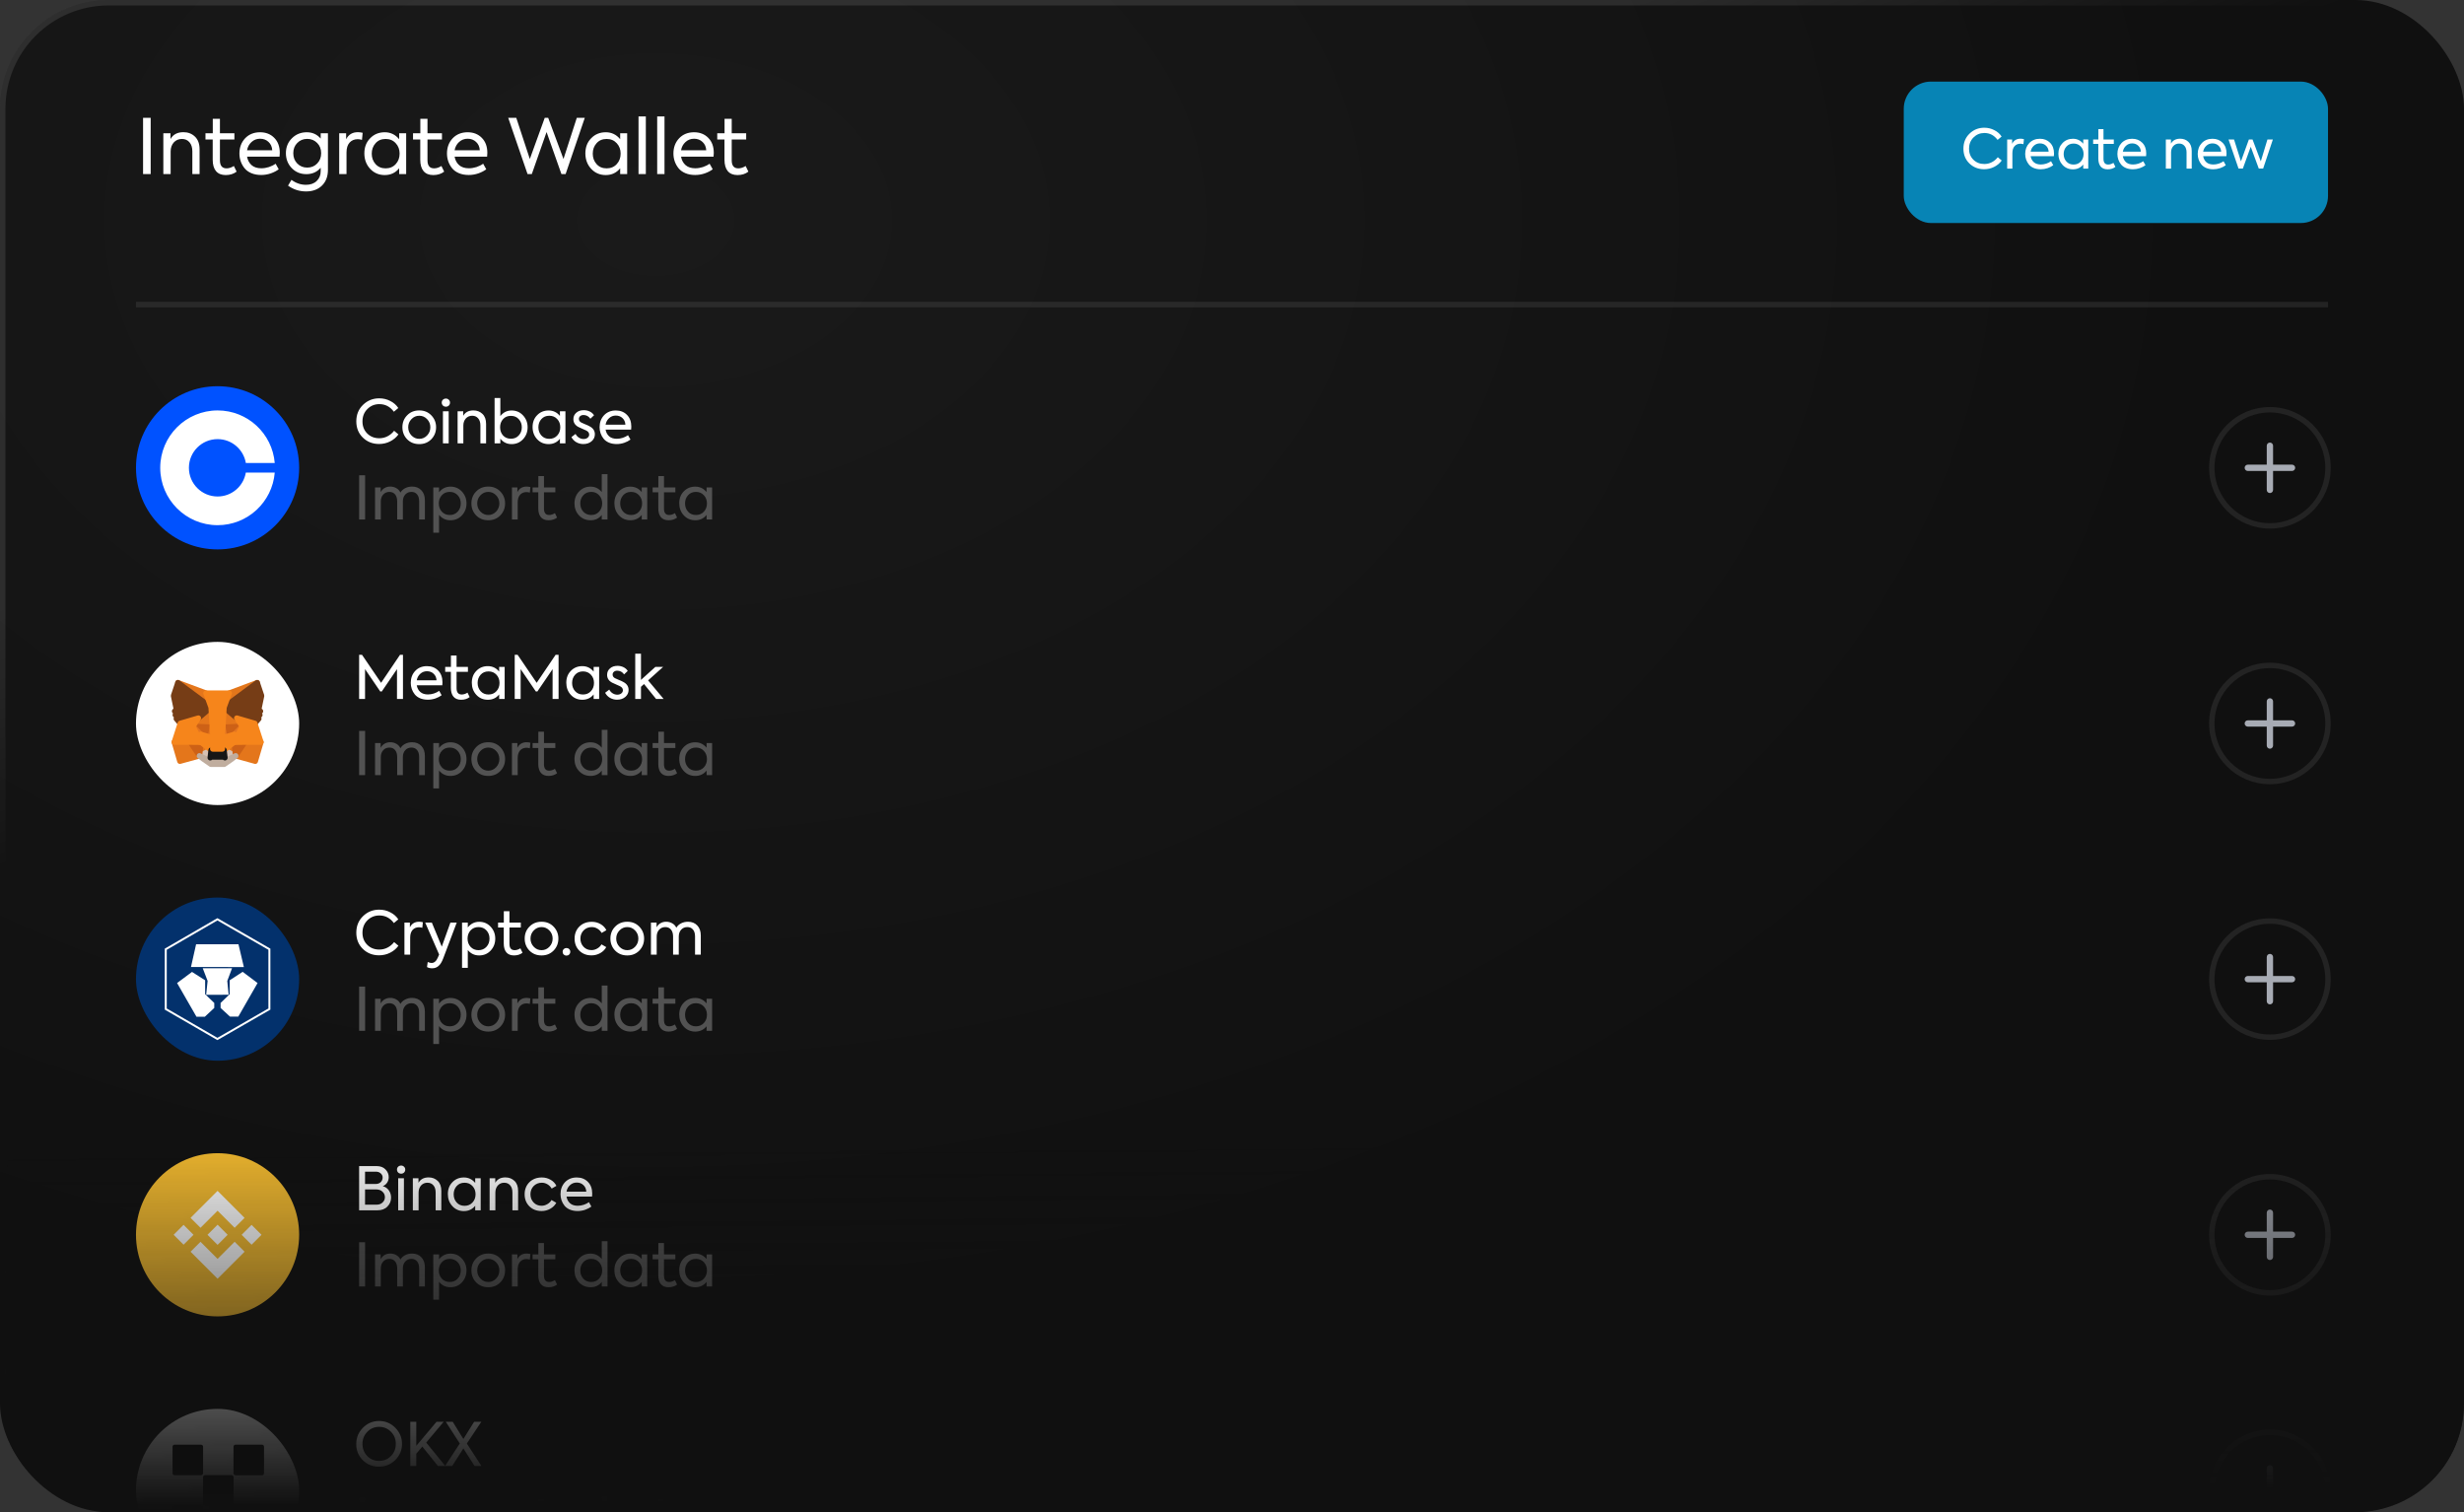 <svg width="453" height="278" viewBox="0 0 453 278" fill="none" xmlns="http://www.w3.org/2000/svg">
<rect x="0" y="0" width="453" height="278" fill="#333333" stroke="none"/>
<g clip-path="url(#clip0_856_1014)">
<rect width="453" height="278" rx="20" fill="url(#paint0_radial_856_1014)"/>
<path d="M25 56H428" stroke="white" stroke-opacity="0.08" stroke-width="0.998"/>
<g clip-path="url(#clip1_856_1014)">
<path d="M55 86C55 77.716 48.284 71 40 71C31.716 71 25 77.716 25 86C25 94.284 31.716 101 40 101C48.284 101 55 94.284 55 86Z" fill="#0052FF"/>
<path d="M40.004 91.273C37.09 91.273 34.73 88.914 34.73 86C34.73 83.086 37.09 80.727 40.004 80.727C42.614 80.727 44.781 82.629 45.198 85.121H50.511C50.063 79.707 45.532 75.453 40.004 75.453C34.181 75.453 29.457 80.177 29.457 86C29.457 91.823 34.181 96.547 40.004 96.547C45.532 96.547 50.063 92.293 50.511 86.879H45.194C44.776 89.371 42.614 91.273 40.004 91.273Z" fill="white"/>
</g>
<path d="M69.686 81.621C68.513 81.621 67.523 81.232 66.716 80.455C65.909 79.67 65.506 78.673 65.506 77.463C65.506 76.231 65.917 75.219 66.738 74.427C67.559 73.628 68.553 73.228 69.719 73.228C70.46 73.228 71.142 73.393 71.765 73.723C72.388 74.038 72.876 74.467 73.228 75.01L72.414 75.692C71.725 74.761 70.834 74.295 69.741 74.295C68.876 74.295 68.142 74.596 67.541 75.197C66.94 75.798 66.639 76.557 66.639 77.474C66.639 78.369 66.932 79.109 67.519 79.696C68.106 80.275 68.843 80.565 69.73 80.565C70.273 80.565 70.779 80.444 71.248 80.202C71.717 79.96 72.121 79.623 72.458 79.19L73.25 79.861C72.861 80.404 72.352 80.833 71.721 81.148C71.098 81.463 70.419 81.621 69.686 81.621ZM77.082 81.643C76.18 81.643 75.436 81.346 74.849 80.752C74.27 80.151 73.98 79.414 73.98 78.541C73.98 77.668 74.27 76.939 74.849 76.352C75.429 75.751 76.173 75.45 77.082 75.45C77.977 75.45 78.714 75.751 79.293 76.352C79.88 76.961 80.173 77.69 80.173 78.541C80.173 79.406 79.88 80.143 79.293 80.752C78.707 81.346 77.97 81.643 77.082 81.643ZM79.117 78.541C79.117 77.962 78.919 77.467 78.523 77.056C78.127 76.638 77.647 76.429 77.082 76.429C76.518 76.429 76.037 76.638 75.641 77.056C75.245 77.467 75.047 77.962 75.047 78.541C75.047 79.128 75.245 79.63 75.641 80.048C76.037 80.466 76.518 80.675 77.082 80.675C77.647 80.675 78.127 80.466 78.523 80.048C78.919 79.63 79.117 79.128 79.117 78.541ZM81.983 74.768C81.763 74.768 81.58 74.698 81.433 74.559C81.287 74.412 81.213 74.229 81.213 74.009C81.213 73.796 81.287 73.62 81.433 73.481C81.58 73.342 81.763 73.272 81.983 73.272C82.189 73.272 82.365 73.345 82.511 73.492C82.658 73.631 82.731 73.804 82.731 74.009C82.731 74.229 82.658 74.412 82.511 74.559C82.365 74.698 82.189 74.768 81.983 74.768ZM82.489 75.604V81.5H81.433V75.604H82.489ZM85.185 81.5H84.129V75.604H85.163V76.44C85.537 75.78 86.161 75.45 87.033 75.45C87.693 75.45 88.247 75.663 88.694 76.088C89.142 76.513 89.365 77.126 89.365 77.925V81.5H88.32V78.222C88.32 77.657 88.181 77.217 87.902 76.902C87.631 76.587 87.268 76.429 86.813 76.429C86.337 76.429 85.944 76.598 85.636 76.935C85.336 77.28 85.185 77.712 85.185 78.233V81.5ZM94.064 75.461C94.9 75.461 95.597 75.762 96.154 76.363C96.719 76.964 97.001 77.694 97.001 78.552C97.001 79.41 96.719 80.143 96.154 80.752C95.59 81.346 94.889 81.643 94.053 81.643C93.203 81.643 92.513 81.309 91.985 80.642V81.5H90.929V73.173H91.985V76.495C92.521 75.806 93.214 75.461 94.064 75.461ZM93.932 80.653C94.534 80.653 95.014 80.451 95.373 80.048C95.747 79.645 95.934 79.142 95.934 78.541C95.934 77.962 95.747 77.467 95.373 77.056C95.014 76.653 94.534 76.451 93.932 76.451C93.324 76.451 92.84 76.653 92.48 77.056C92.121 77.459 91.941 77.954 91.941 78.541C91.941 79.142 92.121 79.645 92.48 80.048C92.84 80.451 93.324 80.653 93.932 80.653ZM102.941 76.462V75.604H103.953V81.5H102.941V80.664C102.413 81.317 101.72 81.643 100.862 81.643C100.011 81.643 99.307 81.342 98.75 80.741C98.193 80.14 97.914 79.395 97.914 78.508C97.914 77.621 98.193 76.895 98.75 76.33C99.307 75.751 100.011 75.461 100.862 75.461C101.698 75.461 102.391 75.795 102.941 76.462ZM103.007 78.541C103.007 77.947 102.82 77.448 102.446 77.045C102.072 76.634 101.584 76.429 100.983 76.429C100.382 76.429 99.898 76.634 99.531 77.045C99.164 77.456 98.981 77.958 98.981 78.552C98.981 79.146 99.164 79.648 99.531 80.059C99.898 80.47 100.382 80.675 100.983 80.675C101.584 80.675 102.072 80.47 102.446 80.059C102.82 79.656 103.007 79.15 103.007 78.541ZM107.242 81.632C106.788 81.632 106.362 81.522 105.966 81.302C105.578 81.082 105.273 80.767 105.053 80.356L105.812 79.773C105.974 80.074 106.186 80.305 106.45 80.466C106.722 80.627 106.997 80.708 107.275 80.708C107.583 80.708 107.833 80.631 108.023 80.477C108.221 80.316 108.32 80.121 108.32 79.894C108.32 79.579 108.141 79.329 107.781 79.146C107.686 79.095 107.44 78.985 107.044 78.816C106.678 78.662 106.436 78.552 106.318 78.486C105.717 78.156 105.416 77.679 105.416 77.056C105.416 76.579 105.592 76.187 105.944 75.879C106.289 75.564 106.755 75.406 107.341 75.406C107.723 75.406 108.082 75.487 108.419 75.648C108.757 75.809 109.021 76.04 109.211 76.341L108.54 76.979C108.218 76.524 107.796 76.297 107.275 76.297C107.019 76.297 106.813 76.367 106.659 76.506C106.505 76.638 106.428 76.807 106.428 77.012C106.428 77.32 106.593 77.551 106.923 77.705L107.572 77.991C107.924 78.13 108.188 78.251 108.364 78.354C109.032 78.691 109.365 79.186 109.365 79.839C109.365 80.345 109.167 80.77 108.771 81.115C108.368 81.46 107.858 81.632 107.242 81.632ZM116.065 78.442C116.065 78.515 116.054 78.695 116.032 78.981H111.335C111.431 79.502 111.651 79.912 111.995 80.213C112.34 80.514 112.809 80.664 113.403 80.664C113.755 80.664 114.118 80.605 114.492 80.488C114.866 80.363 115.189 80.202 115.46 80.004L115.911 80.807C115.603 81.042 115.222 81.24 114.767 81.401C114.313 81.555 113.851 81.632 113.381 81.632C112.846 81.632 112.369 81.544 111.951 81.368C111.541 81.192 111.214 80.954 110.972 80.653C110.73 80.352 110.547 80.022 110.422 79.663C110.298 79.304 110.235 78.926 110.235 78.53C110.235 77.65 110.51 76.917 111.06 76.33C111.618 75.751 112.336 75.461 113.216 75.461C114.052 75.461 114.734 75.729 115.262 76.264C115.798 76.799 116.065 77.525 116.065 78.442ZM111.335 78.068H114.976C114.947 77.562 114.767 77.159 114.437 76.858C114.115 76.55 113.708 76.396 113.216 76.396C112.74 76.396 112.329 76.554 111.984 76.869C111.64 77.177 111.423 77.577 111.335 78.068Z" fill="white"/>
<path d="M66.023 95.5V87.371H67.123V95.5H66.023ZM75.76 89.45C76.471 89.45 77.043 89.681 77.476 90.143C77.901 90.59 78.114 91.206 78.114 91.991V95.5H77.058V92.156C77.058 91.606 76.929 91.181 76.673 90.88C76.423 90.579 76.079 90.429 75.639 90.429C75.177 90.429 74.799 90.59 74.506 90.913C74.212 91.236 74.066 91.657 74.066 92.178V95.5H73.021V92.178C73.021 91.628 72.892 91.199 72.636 90.891C72.379 90.583 72.031 90.429 71.591 90.429C71.129 90.429 70.747 90.594 70.447 90.924C70.153 91.247 70.007 91.672 70.007 92.2V95.5H68.951V89.604H69.985V90.473C70.161 90.143 70.403 89.89 70.711 89.714C71.026 89.531 71.378 89.443 71.767 89.45C72.17 89.45 72.54 89.549 72.878 89.747C73.215 89.938 73.461 90.205 73.615 90.55C73.813 90.213 74.102 89.945 74.484 89.747C74.872 89.549 75.298 89.45 75.76 89.45ZM82.818 89.461C83.661 89.461 84.361 89.762 84.919 90.363C85.483 90.972 85.766 91.701 85.766 92.552C85.766 93.41 85.483 94.143 84.919 94.752C84.361 95.346 83.657 95.643 82.807 95.643C81.949 95.643 81.252 95.309 80.717 94.642V97.931H79.661V89.604H80.717V90.495C81.267 89.806 81.967 89.461 82.818 89.461ZM84.71 92.541C84.71 91.947 84.523 91.448 84.149 91.045C83.775 90.634 83.287 90.429 82.686 90.429C82.084 90.429 81.597 90.634 81.223 91.045C80.856 91.456 80.673 91.954 80.673 92.541C80.673 93.142 80.856 93.648 81.223 94.059C81.597 94.47 82.084 94.675 82.686 94.675C83.287 94.675 83.775 94.47 84.149 94.059C84.523 93.656 84.71 93.15 84.71 92.541ZM89.769 95.643C88.867 95.643 88.123 95.346 87.536 94.752C86.957 94.151 86.667 93.414 86.667 92.541C86.667 91.668 86.957 90.939 87.536 90.352C88.115 89.751 88.859 89.45 89.769 89.45C90.663 89.45 91.4 89.751 91.98 90.352C92.567 90.961 92.86 91.69 92.86 92.541C92.86 93.406 92.567 94.143 91.98 94.752C91.393 95.346 90.656 95.643 89.769 95.643ZM91.804 92.541C91.804 91.962 91.606 91.467 91.21 91.056C90.814 90.638 90.334 90.429 89.769 90.429C89.204 90.429 88.724 90.638 88.328 91.056C87.932 91.467 87.734 91.962 87.734 92.541C87.734 93.128 87.932 93.63 88.328 94.048C88.724 94.466 89.204 94.675 89.769 94.675C90.334 94.675 90.814 94.466 91.21 94.048C91.606 93.63 91.804 93.128 91.804 92.541ZM95.176 95.5H94.12V89.604H95.121V90.473C95.465 89.791 96.03 89.45 96.815 89.45C97.027 89.45 97.258 89.479 97.508 89.538L97.409 90.561C97.196 90.495 96.991 90.462 96.793 90.462C96.309 90.462 95.916 90.627 95.616 90.957C95.322 91.287 95.176 91.76 95.176 92.376V95.5ZM102.021 94.334L102.417 95.148C101.992 95.478 101.467 95.643 100.844 95.643C100.228 95.643 99.759 95.452 99.436 95.071C99.121 94.69 98.963 94.143 98.963 93.432V90.506H97.918V89.604H98.974V87.514H100.008V89.604H102.098V90.506H100.008V93.509C100.008 94.286 100.327 94.675 100.965 94.675C101.31 94.675 101.662 94.561 102.021 94.334ZM110.632 90.462V87.173H111.688V95.5H110.632V94.675C110.119 95.32 109.437 95.643 108.586 95.643C107.728 95.643 107.017 95.346 106.452 94.752C105.895 94.151 105.616 93.414 105.616 92.541C105.616 91.676 105.895 90.95 106.452 90.363C107.009 89.762 107.713 89.461 108.564 89.461C109.407 89.461 110.097 89.795 110.632 90.462ZM110.709 92.541C110.709 91.947 110.522 91.448 110.148 91.045C109.781 90.634 109.297 90.429 108.696 90.429C108.095 90.429 107.607 90.634 107.233 91.045C106.866 91.456 106.683 91.954 106.683 92.541C106.683 93.142 106.866 93.648 107.233 94.059C107.607 94.47 108.095 94.675 108.696 94.675C109.297 94.675 109.781 94.47 110.148 94.059C110.522 93.656 110.709 93.15 110.709 92.541ZM117.98 90.462V89.604H118.992V95.5H117.98V94.664C117.452 95.317 116.759 95.643 115.901 95.643C115.05 95.643 114.346 95.342 113.789 94.741C113.232 94.14 112.953 93.395 112.953 92.508C112.953 91.621 113.232 90.895 113.789 90.33C114.346 89.751 115.05 89.461 115.901 89.461C116.737 89.461 117.43 89.795 117.98 90.462ZM118.046 92.541C118.046 91.947 117.859 91.448 117.485 91.045C117.111 90.634 116.623 90.429 116.022 90.429C115.421 90.429 114.937 90.634 114.57 91.045C114.203 91.456 114.02 91.958 114.02 92.552C114.02 93.146 114.203 93.648 114.57 94.059C114.937 94.47 115.421 94.675 116.022 94.675C116.623 94.675 117.111 94.47 117.485 94.059C117.859 93.656 118.046 93.15 118.046 92.541ZM124.085 94.334L124.481 95.148C124.056 95.478 123.532 95.643 122.908 95.643C122.292 95.643 121.823 95.452 121.5 95.071C121.185 94.69 121.027 94.143 121.027 93.432V90.506H119.982V89.604H121.038V87.514H122.072V89.604H124.162V90.506H122.072V93.509C122.072 94.286 122.391 94.675 123.029 94.675C123.374 94.675 123.726 94.561 124.085 94.334ZM129.904 90.462V89.604H130.916V95.5H129.904V94.664C129.376 95.317 128.683 95.643 127.825 95.643C126.974 95.643 126.27 95.342 125.713 94.741C125.155 94.14 124.877 93.395 124.877 92.508C124.877 91.621 125.155 90.895 125.713 90.33C126.27 89.751 126.974 89.461 127.825 89.461C128.661 89.461 129.354 89.795 129.904 90.462ZM129.97 92.541C129.97 91.947 129.783 91.448 129.409 91.045C129.035 90.634 128.547 90.429 127.946 90.429C127.344 90.429 126.86 90.634 126.494 91.045C126.127 91.456 125.944 91.958 125.944 92.552C125.944 93.146 126.127 93.648 126.494 94.059C126.86 94.47 127.344 94.675 127.946 94.675C128.547 94.675 129.035 94.47 129.409 94.059C129.783 93.656 129.97 93.15 129.97 92.541Z" fill="#525252"/>
<path d="M413.254 85.42H421.383C421.703 85.42 421.963 85.68 421.963 86C421.963 86.32 421.703 86.58 421.383 86.58H413.254C412.934 86.58 412.674 86.32 412.674 86C412.674 85.68 412.934 85.42 413.254 85.42Z" fill="#A7ABB4"/>
<path d="M416.737 90.061V81.94C416.737 81.62 416.997 81.36 417.318 81.36C417.638 81.36 417.898 81.62 417.898 81.94V90.061C417.898 90.381 417.638 90.641 417.318 90.641C416.997 90.641 416.737 90.381 416.737 90.061Z" fill="#A7ABB4"/>
<path d="M417.317 75.327C423.217 75.327 428 80.106 428 86C428 91.894 423.217 96.673 417.317 96.673C411.417 96.673 406.634 91.894 406.634 86C406.634 80.106 411.417 75.327 417.317 75.327Z" stroke="white" stroke-opacity="0.08" stroke-width="0.998"/>
<rect x="25" y="118" width="30" height="30" rx="15" fill="white"/>
<path d="M47.283 125.5L40.97 130.189L42.137 127.423L47.283 125.5Z" fill="#E2761B" stroke="#E2761B" stroke-linecap="round" stroke-linejoin="round"/>
<path d="M32.711 125.5L38.974 130.234L37.864 127.423L32.711 125.5ZM45.015 136.37L43.334 138.946L46.931 139.936L47.966 136.427L45.015 136.37ZM32.045 136.427L33.073 139.936L36.671 138.946L34.989 136.37L32.045 136.427Z" fill="#E4761B" stroke="#E4761B" stroke-linecap="round" stroke-linejoin="round"/>
<path d="M36.465 132.019L35.462 133.535L39.034 133.694L38.907 129.855L36.465 132.019ZM43.527 132.019L41.052 129.811L40.97 133.694L44.536 133.535L43.527 132.019ZM36.668 138.948L38.812 137.901L36.959 136.454L36.668 138.948ZM41.179 137.901L43.33 138.948L43.032 136.454L41.179 137.901Z" fill="#E4761B" stroke="#E4761B" stroke-linecap="round" stroke-linejoin="round"/>
<path d="M43.332 138.947L41.181 137.9L41.352 139.302L41.333 139.892L43.332 138.947ZM36.669 138.947L38.668 139.892L38.655 139.302L38.814 137.9L36.669 138.947Z" fill="#D7C1B3" stroke="#D7C1B3" stroke-linecap="round" stroke-linejoin="round"/>
<path d="M38.701 135.526L36.911 135L38.174 134.422L38.701 135.526ZM41.296 135.526L41.822 134.422L43.092 135L41.296 135.526Z" fill="#233447" stroke="#233447" stroke-linecap="round" stroke-linejoin="round"/>
<path d="M36.667 138.945L36.971 136.369L34.985 136.426L36.667 138.945ZM43.025 136.369L43.33 138.945L45.011 136.426L43.025 136.369ZM44.535 133.532L40.969 133.691L41.299 135.525L41.826 134.421L43.095 134.998L44.535 133.532ZM36.908 134.998L38.177 134.421L38.697 135.525L39.034 133.691L35.461 133.532L36.908 134.998Z" fill="#CD6116" stroke="#CD6116" stroke-linecap="round" stroke-linejoin="round"/>
<path d="M35.462 133.532L36.959 136.451L36.909 134.998L35.462 133.532ZM43.096 134.998L43.032 136.451L44.536 133.532L43.096 134.998ZM39.034 133.691L38.698 135.525L39.117 137.689L39.212 134.839L39.034 133.691ZM40.97 133.691L40.798 134.833L40.875 137.689L41.3 135.525L40.97 133.691Z" fill="#E4751F" stroke="#E4751F" stroke-linecap="round" stroke-linejoin="round"/>
<path d="M41.302 135.527L40.877 137.69L41.182 137.9L43.035 136.453L43.098 135L41.302 135.527ZM36.911 135L36.962 136.453L38.815 137.9L39.119 137.69L38.701 135.527L36.911 135Z" fill="#F6851B" stroke="#F6851B" stroke-linecap="round" stroke-linejoin="round"/>
<path d="M41.333 139.891L41.352 139.301L41.193 139.161H38.801L38.655 139.301L38.668 139.891L36.669 138.945L37.367 139.516L38.782 140.5H41.212L42.634 139.516L43.332 138.945L41.333 139.891Z" fill="#C0AD9E" stroke="#C0AD9E" stroke-linecap="round" stroke-linejoin="round"/>
<path d="M41.18 137.899L40.875 137.689H39.117L38.813 137.899L38.654 139.301L38.8 139.162H41.193L41.351 139.301L41.18 137.899Z" fill="#161616" stroke="#161616" stroke-linecap="round" stroke-linejoin="round"/>
<path d="M47.551 130.494L48.09 127.905L47.284 125.5L41.18 130.031L43.528 132.017L46.846 132.988L47.583 132.131L47.265 131.903L47.773 131.439L47.379 131.135L47.887 130.748L47.551 130.494ZM31.909 127.905L32.449 130.494L32.106 130.748L32.614 131.135L32.227 131.439L32.734 131.903L32.417 132.131L33.147 132.988L36.465 132.017L38.813 130.031L32.709 125.5L31.909 127.905Z" fill="#763D16" stroke="#763D16" stroke-linecap="round" stroke-linejoin="round"/>
<path d="M46.849 132.988L43.53 132.017L44.539 133.534L43.035 136.452L45.015 136.427H47.966L46.849 132.988ZM36.468 132.017L33.149 132.988L32.045 136.427H34.989L36.963 136.452L35.465 133.534L36.468 132.017ZM40.973 133.692L41.182 130.031L42.147 127.423H37.864L38.816 130.031L39.038 133.692L39.114 134.847L39.12 137.69H40.878L40.891 134.847L40.973 133.692Z" fill="#F6851B" stroke="#F6851B" stroke-linecap="round" stroke-linejoin="round"/>
<path d="M67.112 128.5H66.023V120.371H66.551L70.06 125.53L73.547 120.371H74.086V128.5H72.986V123.011L70.192 127.114H69.906L67.112 123.011V128.5ZM81.347 125.442C81.347 125.515 81.336 125.695 81.314 125.981H76.617C76.712 126.502 76.932 126.912 77.277 127.213C77.621 127.514 78.091 127.664 78.685 127.664C79.037 127.664 79.4 127.605 79.774 127.488C80.148 127.363 80.47 127.202 80.742 127.004L81.193 127.807C80.885 128.042 80.503 128.24 80.049 128.401C79.594 128.555 79.132 128.632 78.663 128.632C78.127 128.632 77.651 128.544 77.233 128.368C76.822 128.192 76.496 127.954 76.254 127.653C76.012 127.352 75.828 127.022 75.704 126.663C75.579 126.304 75.517 125.926 75.517 125.53C75.517 124.65 75.792 123.917 76.342 123.33C76.899 122.751 77.618 122.461 78.498 122.461C79.334 122.461 80.016 122.729 80.544 123.264C81.079 123.799 81.347 124.525 81.347 125.442ZM76.617 125.068H80.258C80.228 124.562 80.049 124.159 79.719 123.858C79.396 123.55 78.989 123.396 78.498 123.396C78.021 123.396 77.61 123.554 77.266 123.869C76.921 124.177 76.705 124.577 76.617 125.068ZM85.951 127.334L86.347 128.148C85.921 128.478 85.397 128.643 84.774 128.643C84.158 128.643 83.688 128.452 83.366 128.071C83.05 127.69 82.893 127.143 82.893 126.432V123.506H81.848V122.604H82.904V120.514H83.938V122.604H86.028V123.506H83.938V126.509C83.938 127.286 84.257 127.675 84.895 127.675C85.239 127.675 85.591 127.561 85.951 127.334ZM91.769 123.462V122.604H92.781V128.5H91.769V127.664C91.241 128.317 90.548 128.643 89.69 128.643C88.839 128.643 88.135 128.342 87.578 127.741C87.021 127.14 86.742 126.395 86.742 125.508C86.742 124.621 87.021 123.895 87.578 123.33C88.135 122.751 88.839 122.461 89.69 122.461C90.526 122.461 91.219 122.795 91.769 123.462ZM91.835 125.541C91.835 124.947 91.648 124.448 91.274 124.045C90.9 123.634 90.412 123.429 89.811 123.429C89.21 123.429 88.726 123.634 88.359 124.045C87.992 124.456 87.809 124.958 87.809 125.552C87.809 126.146 87.992 126.648 88.359 127.059C88.726 127.47 89.21 127.675 89.811 127.675C90.412 127.675 90.9 127.47 91.274 127.059C91.648 126.656 91.835 126.15 91.835 125.541ZM95.718 128.5H94.629V120.371H95.157L98.666 125.53L102.153 120.371H102.692V128.5H101.592V123.011L98.798 127.114H98.512L95.718 123.011V128.5ZM109.139 123.462V122.604H110.151V128.5H109.139V127.664C108.611 128.317 107.918 128.643 107.06 128.643C106.209 128.643 105.505 128.342 104.948 127.741C104.391 127.14 104.112 126.395 104.112 125.508C104.112 124.621 104.391 123.895 104.948 123.33C105.505 122.751 106.209 122.461 107.06 122.461C107.896 122.461 108.589 122.795 109.139 123.462ZM109.205 125.541C109.205 124.947 109.018 124.448 108.644 124.045C108.27 123.634 107.782 123.429 107.181 123.429C106.58 123.429 106.096 123.634 105.729 124.045C105.362 124.456 105.179 124.958 105.179 125.552C105.179 126.146 105.362 126.648 105.729 127.059C106.096 127.47 106.58 127.675 107.181 127.675C107.782 127.675 108.27 127.47 108.644 127.059C109.018 126.656 109.205 126.15 109.205 125.541ZM113.441 128.632C112.986 128.632 112.561 128.522 112.165 128.302C111.776 128.082 111.472 127.767 111.252 127.356L112.011 126.773C112.172 127.074 112.385 127.305 112.649 127.466C112.92 127.627 113.195 127.708 113.474 127.708C113.782 127.708 114.031 127.631 114.222 127.477C114.42 127.316 114.519 127.121 114.519 126.894C114.519 126.579 114.339 126.329 113.98 126.146C113.884 126.095 113.639 125.985 113.243 125.816C112.876 125.662 112.634 125.552 112.517 125.486C111.915 125.156 111.615 124.679 111.615 124.056C111.615 123.579 111.791 123.187 112.143 122.879C112.487 122.564 112.953 122.406 113.54 122.406C113.921 122.406 114.28 122.487 114.618 122.648C114.955 122.809 115.219 123.04 115.41 123.341L114.739 123.979C114.416 123.524 113.994 123.297 113.474 123.297C113.217 123.297 113.012 123.367 112.858 123.506C112.704 123.638 112.627 123.807 112.627 124.012C112.627 124.32 112.792 124.551 113.122 124.705L113.771 124.991C114.123 125.13 114.387 125.251 114.563 125.354C115.23 125.691 115.564 126.186 115.564 126.839C115.564 127.345 115.366 127.77 114.97 128.115C114.566 128.46 114.057 128.632 113.441 128.632ZM122.011 128.5H120.625L118.403 125.75L117.842 126.256V128.5H116.786V120.173H117.842V124.991L120.482 122.604H121.912L119.151 125.079L122.011 128.5Z" fill="white"/>
<path d="M66.023 142.5V134.371H67.123V142.5H66.023ZM75.76 136.45C76.471 136.45 77.043 136.681 77.476 137.143C77.901 137.59 78.114 138.206 78.114 138.991V142.5H77.058V139.156C77.058 138.606 76.929 138.181 76.673 137.88C76.423 137.579 76.079 137.429 75.639 137.429C75.177 137.429 74.799 137.59 74.506 137.913C74.212 138.236 74.066 138.657 74.066 139.178V142.5H73.021V139.178C73.021 138.628 72.892 138.199 72.636 137.891C72.379 137.583 72.031 137.429 71.591 137.429C71.129 137.429 70.747 137.594 70.447 137.924C70.153 138.247 70.007 138.672 70.007 139.2V142.5H68.951V136.604H69.985V137.473C70.161 137.143 70.403 136.89 70.711 136.714C71.026 136.531 71.378 136.443 71.767 136.45C72.17 136.45 72.54 136.549 72.878 136.747C73.215 136.938 73.461 137.205 73.615 137.55C73.813 137.213 74.102 136.945 74.484 136.747C74.872 136.549 75.298 136.45 75.76 136.45ZM82.818 136.461C83.661 136.461 84.361 136.762 84.919 137.363C85.483 137.972 85.766 138.701 85.766 139.552C85.766 140.41 85.483 141.143 84.919 141.752C84.361 142.346 83.657 142.643 82.807 142.643C81.949 142.643 81.252 142.309 80.717 141.642V144.931H79.661V136.604H80.717V137.495C81.267 136.806 81.967 136.461 82.818 136.461ZM84.71 139.541C84.71 138.947 84.523 138.448 84.149 138.045C83.775 137.634 83.287 137.429 82.686 137.429C82.084 137.429 81.597 137.634 81.223 138.045C80.856 138.456 80.673 138.954 80.673 139.541C80.673 140.142 80.856 140.648 81.223 141.059C81.597 141.47 82.084 141.675 82.686 141.675C83.287 141.675 83.775 141.47 84.149 141.059C84.523 140.656 84.71 140.15 84.71 139.541ZM89.769 142.643C88.867 142.643 88.123 142.346 87.536 141.752C86.957 141.151 86.667 140.414 86.667 139.541C86.667 138.668 86.957 137.939 87.536 137.352C88.115 136.751 88.859 136.45 89.769 136.45C90.663 136.45 91.4 136.751 91.98 137.352C92.567 137.961 92.86 138.69 92.86 139.541C92.86 140.406 92.567 141.143 91.98 141.752C91.393 142.346 90.656 142.643 89.769 142.643ZM91.804 139.541C91.804 138.962 91.606 138.467 91.21 138.056C90.814 137.638 90.334 137.429 89.769 137.429C89.204 137.429 88.724 137.638 88.328 138.056C87.932 138.467 87.734 138.962 87.734 139.541C87.734 140.128 87.932 140.63 88.328 141.048C88.724 141.466 89.204 141.675 89.769 141.675C90.334 141.675 90.814 141.466 91.21 141.048C91.606 140.63 91.804 140.128 91.804 139.541ZM95.176 142.5H94.12V136.604H95.121V137.473C95.465 136.791 96.03 136.45 96.815 136.45C97.027 136.45 97.258 136.479 97.508 136.538L97.409 137.561C97.196 137.495 96.991 137.462 96.793 137.462C96.309 137.462 95.916 137.627 95.616 137.957C95.322 138.287 95.176 138.76 95.176 139.376V142.5ZM102.021 141.334L102.417 142.148C101.992 142.478 101.467 142.643 100.844 142.643C100.228 142.643 99.759 142.452 99.436 142.071C99.121 141.69 98.963 141.143 98.963 140.432V137.506H97.918V136.604H98.974V134.514H100.008V136.604H102.098V137.506H100.008V140.509C100.008 141.286 100.327 141.675 100.965 141.675C101.31 141.675 101.662 141.561 102.021 141.334ZM110.632 137.462V134.173H111.688V142.5H110.632V141.675C110.119 142.32 109.437 142.643 108.586 142.643C107.728 142.643 107.017 142.346 106.452 141.752C105.895 141.151 105.616 140.414 105.616 139.541C105.616 138.676 105.895 137.95 106.452 137.363C107.009 136.762 107.713 136.461 108.564 136.461C109.407 136.461 110.097 136.795 110.632 137.462ZM110.709 139.541C110.709 138.947 110.522 138.448 110.148 138.045C109.781 137.634 109.297 137.429 108.696 137.429C108.095 137.429 107.607 137.634 107.233 138.045C106.866 138.456 106.683 138.954 106.683 139.541C106.683 140.142 106.866 140.648 107.233 141.059C107.607 141.47 108.095 141.675 108.696 141.675C109.297 141.675 109.781 141.47 110.148 141.059C110.522 140.656 110.709 140.15 110.709 139.541ZM117.98 137.462V136.604H118.992V142.5H117.98V141.664C117.452 142.317 116.759 142.643 115.901 142.643C115.05 142.643 114.346 142.342 113.789 141.741C113.232 141.14 112.953 140.395 112.953 139.508C112.953 138.621 113.232 137.895 113.789 137.33C114.346 136.751 115.05 136.461 115.901 136.461C116.737 136.461 117.43 136.795 117.98 137.462ZM118.046 139.541C118.046 138.947 117.859 138.448 117.485 138.045C117.111 137.634 116.623 137.429 116.022 137.429C115.421 137.429 114.937 137.634 114.57 138.045C114.203 138.456 114.02 138.958 114.02 139.552C114.02 140.146 114.203 140.648 114.57 141.059C114.937 141.47 115.421 141.675 116.022 141.675C116.623 141.675 117.111 141.47 117.485 141.059C117.859 140.656 118.046 140.15 118.046 139.541ZM124.085 141.334L124.481 142.148C124.056 142.478 123.532 142.643 122.908 142.643C122.292 142.643 121.823 142.452 121.5 142.071C121.185 141.69 121.027 141.143 121.027 140.432V137.506H119.982V136.604H121.038V134.514H122.072V136.604H124.162V137.506H122.072V140.509C122.072 141.286 122.391 141.675 123.029 141.675C123.374 141.675 123.726 141.561 124.085 141.334ZM129.904 137.462V136.604H130.916V142.5H129.904V141.664C129.376 142.317 128.683 142.643 127.825 142.643C126.974 142.643 126.27 142.342 125.713 141.741C125.155 141.14 124.877 140.395 124.877 139.508C124.877 138.621 125.155 137.895 125.713 137.33C126.27 136.751 126.974 136.461 127.825 136.461C128.661 136.461 129.354 136.795 129.904 137.462ZM129.97 139.541C129.97 138.947 129.783 138.448 129.409 138.045C129.035 137.634 128.547 137.429 127.946 137.429C127.344 137.429 126.86 137.634 126.494 138.045C126.127 138.456 125.944 138.958 125.944 139.552C125.944 140.146 126.127 140.648 126.494 141.059C126.86 141.47 127.344 141.675 127.946 141.675C128.547 141.675 129.035 141.47 129.409 141.059C129.783 140.656 129.97 140.15 129.97 139.541Z" fill="#525252"/>
<path d="M413.254 132.42H421.383C421.703 132.42 421.963 132.68 421.963 133C421.963 133.32 421.703 133.58 421.383 133.58H413.254C412.934 133.58 412.674 133.32 412.674 133C412.674 132.68 412.934 132.42 413.254 132.42Z" fill="#A7ABB4"/>
<path d="M416.737 137.061V128.94C416.737 128.62 416.997 128.36 417.318 128.36C417.638 128.36 417.898 128.62 417.898 128.94V137.061C417.898 137.381 417.638 137.641 417.318 137.641C416.997 137.641 416.737 137.381 416.737 137.061Z" fill="#A7ABB4"/>
<path d="M417.317 122.327C423.217 122.327 428 127.105 428 133C428 138.894 423.217 143.673 417.317 143.673C411.417 143.673 406.634 138.894 406.634 133C406.634 127.105 411.417 122.327 417.317 122.327Z" stroke="white" stroke-opacity="0.08" stroke-width="0.998"/>
<rect x="25" y="165" width="30" height="30" rx="15" fill="#03316C"/>
<path d="M40.054 188.187C44.414 188.187 47.948 184.653 47.948 180.294C47.948 175.934 44.414 172.4 40.054 172.4C35.694 172.4 32.16 175.934 32.16 180.294C32.16 184.653 35.694 188.187 40.054 188.187Z" fill="white"/>
<path d="M32.795 180.767L35.309 178.895L37.531 180.308V182.848L39.212 184.46L39.211 185.216L37.591 186.727H36.222L32.795 180.767ZM40.738 185.218L40.735 184.457L42.41 182.849V180.308L44.608 178.878L47.117 180.767L43.707 186.709H42.356L40.738 185.218ZM38.355 180.308L37.537 178.177H42.4L41.599 180.308L41.835 182.69L39.959 182.694L38.105 182.697L38.355 180.308ZM39.959 177.593L35.337 177.591L36.196 173.771H43.699L44.604 177.596L39.959 177.593ZM39.959 169.005L30.474 174.501V185.5L39.959 190.994L39.97 191L49.527 185.5V174.501L39.97 169L39.959 169.005Z" fill="#03316C" stroke="white" stroke-width="0.363" stroke-miterlimit="10"/>
<path d="M69.686 175.621C68.513 175.621 67.523 175.232 66.716 174.455C65.909 173.67 65.506 172.673 65.506 171.463C65.506 170.231 65.917 169.219 66.738 168.427C67.559 167.628 68.553 167.228 69.719 167.228C70.46 167.228 71.142 167.393 71.765 167.723C72.388 168.038 72.876 168.467 73.228 169.01L72.414 169.692C71.725 168.761 70.834 168.295 69.741 168.295C68.876 168.295 68.142 168.596 67.541 169.197C66.94 169.798 66.639 170.557 66.639 171.474C66.639 172.369 66.932 173.109 67.519 173.696C68.106 174.275 68.843 174.565 69.73 174.565C70.273 174.565 70.779 174.444 71.248 174.202C71.717 173.96 72.121 173.623 72.458 173.19L73.25 173.861C72.861 174.404 72.352 174.833 71.721 175.148C71.098 175.463 70.419 175.621 69.686 175.621ZM75.41 175.5H74.354V169.604H75.355V170.473C75.7 169.791 76.264 169.45 77.049 169.45C77.262 169.45 77.493 169.479 77.742 169.538L77.643 170.561C77.43 170.495 77.225 170.462 77.027 170.462C76.543 170.462 76.151 170.627 75.85 170.957C75.557 171.287 75.41 171.76 75.41 172.376V175.5ZM81.22 174.026L82.804 169.604H83.97L81.495 176.16C81.253 176.813 80.967 177.282 80.637 177.568C80.315 177.861 79.919 178.008 79.449 178.008C79.075 178.008 78.76 177.931 78.503 177.777L78.635 176.853C78.899 176.97 79.138 177.029 79.35 177.029C79.834 177.029 80.223 176.684 80.516 175.995L80.736 175.478L78.173 169.604H79.394L81.22 174.026ZM88.103 169.461C88.946 169.461 89.647 169.762 90.204 170.363C90.769 170.972 91.051 171.701 91.051 172.552C91.051 173.41 90.769 174.143 90.204 174.752C89.647 175.346 88.942 175.643 88.092 175.643C87.234 175.643 86.537 175.309 86.002 174.642V177.931H84.946V169.604H86.002V170.495C86.552 169.806 87.252 169.461 88.103 169.461ZM89.995 172.541C89.995 171.947 89.808 171.448 89.434 171.045C89.06 170.634 88.572 170.429 87.971 170.429C87.37 170.429 86.882 170.634 86.508 171.045C86.141 171.456 85.958 171.954 85.958 172.541C85.958 173.142 86.141 173.648 86.508 174.059C86.882 174.47 87.37 174.675 87.971 174.675C88.572 174.675 89.06 174.47 89.434 174.059C89.808 173.656 89.995 173.15 89.995 172.541ZM95.672 174.334L96.068 175.148C95.643 175.478 95.119 175.643 94.495 175.643C93.879 175.643 93.41 175.452 93.087 175.071C92.772 174.69 92.614 174.143 92.614 173.432V170.506H91.569V169.604H92.625V167.514H93.659V169.604H95.749V170.506H93.659V173.509C93.659 174.286 93.978 174.675 94.616 174.675C94.961 174.675 95.313 174.561 95.672 174.334ZM99.566 175.643C98.664 175.643 97.919 175.346 97.333 174.752C96.753 174.151 96.464 173.414 96.464 172.541C96.464 171.668 96.753 170.939 97.333 170.352C97.912 169.751 98.656 169.45 99.566 169.45C100.46 169.45 101.197 169.751 101.777 170.352C102.363 170.961 102.657 171.69 102.657 172.541C102.657 173.406 102.363 174.143 101.777 174.752C101.19 175.346 100.453 175.643 99.566 175.643ZM101.601 172.541C101.601 171.962 101.403 171.467 101.007 171.056C100.611 170.638 100.13 170.429 99.566 170.429C99.001 170.429 98.521 170.638 98.125 171.056C97.729 171.467 97.531 171.962 97.531 172.541C97.531 173.128 97.729 173.63 98.125 174.048C98.521 174.466 99.001 174.675 99.566 174.675C100.13 174.675 100.611 174.466 101.007 174.048C101.403 173.63 101.601 173.128 101.601 172.541ZM103.438 174.961C103.438 174.77 103.504 174.609 103.636 174.477C103.776 174.345 103.944 174.279 104.142 174.279C104.34 174.279 104.505 174.345 104.637 174.477C104.777 174.609 104.846 174.77 104.846 174.961C104.846 175.166 104.777 175.339 104.637 175.478C104.505 175.61 104.34 175.676 104.142 175.676C103.944 175.676 103.776 175.61 103.636 175.478C103.504 175.339 103.438 175.166 103.438 174.961ZM108.751 175.632C107.834 175.632 107.086 175.342 106.507 174.763C105.927 174.184 105.638 173.447 105.638 172.552C105.638 171.657 105.931 170.917 106.518 170.33C107.104 169.751 107.867 169.461 108.806 169.461C109.385 169.461 109.917 169.6 110.401 169.879C110.892 170.158 111.251 170.532 111.479 171.001L110.61 171.507C110.412 171.17 110.151 170.906 109.829 170.715C109.513 170.524 109.172 170.429 108.806 170.429C108.204 170.429 107.702 170.631 107.299 171.034C106.903 171.445 106.705 171.951 106.705 172.552C106.705 173.146 106.899 173.648 107.288 174.059C107.669 174.462 108.157 174.664 108.751 174.664C109.117 174.664 109.469 174.565 109.807 174.367C110.151 174.169 110.408 173.916 110.577 173.608L111.457 174.114C111.207 174.576 110.841 174.943 110.357 175.214C109.858 175.493 109.323 175.632 108.751 175.632ZM115.324 175.643C114.422 175.643 113.678 175.346 113.091 174.752C112.512 174.151 112.222 173.414 112.222 172.541C112.222 171.668 112.512 170.939 113.091 170.352C113.671 169.751 114.415 169.45 115.324 169.45C116.219 169.45 116.956 169.751 117.535 170.352C118.122 170.961 118.415 171.69 118.415 172.541C118.415 173.406 118.122 174.143 117.535 174.752C116.949 175.346 116.212 175.643 115.324 175.643ZM117.359 172.541C117.359 171.962 117.161 171.467 116.765 171.056C116.369 170.638 115.889 170.429 115.324 170.429C114.76 170.429 114.279 170.638 113.883 171.056C113.487 171.467 113.289 171.962 113.289 172.541C113.289 173.128 113.487 173.63 113.883 174.048C114.279 174.466 114.76 174.675 115.324 174.675C115.889 174.675 116.369 174.466 116.765 174.048C117.161 173.63 117.359 173.128 117.359 172.541ZM126.484 169.45C127.196 169.45 127.768 169.681 128.2 170.143C128.626 170.59 128.838 171.206 128.838 171.991V175.5H127.782V172.156C127.782 171.606 127.654 171.181 127.397 170.88C127.148 170.579 126.803 170.429 126.363 170.429C125.901 170.429 125.524 170.59 125.23 170.913C124.937 171.236 124.79 171.657 124.79 172.178V175.5H123.745V172.178C123.745 171.628 123.617 171.199 123.36 170.891C123.104 170.583 122.755 170.429 122.315 170.429C121.853 170.429 121.472 170.594 121.171 170.924C120.878 171.247 120.731 171.672 120.731 172.2V175.5H119.675V169.604H120.709V170.473C120.885 170.143 121.127 169.89 121.435 169.714C121.751 169.531 122.103 169.443 122.491 169.45C122.895 169.45 123.265 169.549 123.602 169.747C123.94 169.938 124.185 170.205 124.339 170.55C124.537 170.213 124.827 169.945 125.208 169.747C125.597 169.549 126.022 169.45 126.484 169.45Z" fill="white"/>
<path d="M66.023 189.5V181.371H67.123V189.5H66.023ZM75.76 183.45C76.471 183.45 77.043 183.681 77.476 184.143C77.901 184.59 78.114 185.206 78.114 185.991V189.5H77.058V186.156C77.058 185.606 76.929 185.181 76.673 184.88C76.423 184.579 76.079 184.429 75.639 184.429C75.177 184.429 74.799 184.59 74.506 184.913C74.212 185.236 74.066 185.657 74.066 186.178V189.5H73.021V186.178C73.021 185.628 72.892 185.199 72.636 184.891C72.379 184.583 72.031 184.429 71.591 184.429C71.129 184.429 70.747 184.594 70.447 184.924C70.153 185.247 70.007 185.672 70.007 186.2V189.5H68.951V183.604H69.985V184.473C70.161 184.143 70.403 183.89 70.711 183.714C71.026 183.531 71.378 183.443 71.767 183.45C72.17 183.45 72.54 183.549 72.878 183.747C73.215 183.938 73.461 184.205 73.615 184.55C73.813 184.213 74.102 183.945 74.484 183.747C74.872 183.549 75.298 183.45 75.76 183.45ZM82.818 183.461C83.661 183.461 84.361 183.762 84.919 184.363C85.483 184.972 85.766 185.701 85.766 186.552C85.766 187.41 85.483 188.143 84.919 188.752C84.361 189.346 83.657 189.643 82.807 189.643C81.949 189.643 81.252 189.309 80.717 188.642V191.931H79.661V183.604H80.717V184.495C81.267 183.806 81.967 183.461 82.818 183.461ZM84.71 186.541C84.71 185.947 84.523 185.448 84.149 185.045C83.775 184.634 83.287 184.429 82.686 184.429C82.084 184.429 81.597 184.634 81.223 185.045C80.856 185.456 80.673 185.954 80.673 186.541C80.673 187.142 80.856 187.648 81.223 188.059C81.597 188.47 82.084 188.675 82.686 188.675C83.287 188.675 83.775 188.47 84.149 188.059C84.523 187.656 84.71 187.15 84.71 186.541ZM89.769 189.643C88.867 189.643 88.123 189.346 87.536 188.752C86.957 188.151 86.667 187.414 86.667 186.541C86.667 185.668 86.957 184.939 87.536 184.352C88.115 183.751 88.859 183.45 89.769 183.45C90.663 183.45 91.4 183.751 91.98 184.352C92.567 184.961 92.86 185.69 92.86 186.541C92.86 187.406 92.567 188.143 91.98 188.752C91.393 189.346 90.656 189.643 89.769 189.643ZM91.804 186.541C91.804 185.962 91.606 185.467 91.21 185.056C90.814 184.638 90.334 184.429 89.769 184.429C89.204 184.429 88.724 184.638 88.328 185.056C87.932 185.467 87.734 185.962 87.734 186.541C87.734 187.128 87.932 187.63 88.328 188.048C88.724 188.466 89.204 188.675 89.769 188.675C90.334 188.675 90.814 188.466 91.21 188.048C91.606 187.63 91.804 187.128 91.804 186.541ZM95.176 189.5H94.12V183.604H95.121V184.473C95.465 183.791 96.03 183.45 96.815 183.45C97.027 183.45 97.258 183.479 97.508 183.538L97.409 184.561C97.196 184.495 96.991 184.462 96.793 184.462C96.309 184.462 95.916 184.627 95.616 184.957C95.322 185.287 95.176 185.76 95.176 186.376V189.5ZM102.021 188.334L102.417 189.148C101.992 189.478 101.467 189.643 100.844 189.643C100.228 189.643 99.759 189.452 99.436 189.071C99.121 188.69 98.963 188.143 98.963 187.432V184.506H97.918V183.604H98.974V181.514H100.008V183.604H102.098V184.506H100.008V187.509C100.008 188.286 100.327 188.675 100.965 188.675C101.31 188.675 101.662 188.561 102.021 188.334ZM110.632 184.462V181.173H111.688V189.5H110.632V188.675C110.119 189.32 109.437 189.643 108.586 189.643C107.728 189.643 107.017 189.346 106.452 188.752C105.895 188.151 105.616 187.414 105.616 186.541C105.616 185.676 105.895 184.95 106.452 184.363C107.009 183.762 107.713 183.461 108.564 183.461C109.407 183.461 110.097 183.795 110.632 184.462ZM110.709 186.541C110.709 185.947 110.522 185.448 110.148 185.045C109.781 184.634 109.297 184.429 108.696 184.429C108.095 184.429 107.607 184.634 107.233 185.045C106.866 185.456 106.683 185.954 106.683 186.541C106.683 187.142 106.866 187.648 107.233 188.059C107.607 188.47 108.095 188.675 108.696 188.675C109.297 188.675 109.781 188.47 110.148 188.059C110.522 187.656 110.709 187.15 110.709 186.541ZM117.98 184.462V183.604H118.992V189.5H117.98V188.664C117.452 189.317 116.759 189.643 115.901 189.643C115.05 189.643 114.346 189.342 113.789 188.741C113.232 188.14 112.953 187.395 112.953 186.508C112.953 185.621 113.232 184.895 113.789 184.33C114.346 183.751 115.05 183.461 115.901 183.461C116.737 183.461 117.43 183.795 117.98 184.462ZM118.046 186.541C118.046 185.947 117.859 185.448 117.485 185.045C117.111 184.634 116.623 184.429 116.022 184.429C115.421 184.429 114.937 184.634 114.57 185.045C114.203 185.456 114.02 185.958 114.02 186.552C114.02 187.146 114.203 187.648 114.57 188.059C114.937 188.47 115.421 188.675 116.022 188.675C116.623 188.675 117.111 188.47 117.485 188.059C117.859 187.656 118.046 187.15 118.046 186.541ZM124.085 188.334L124.481 189.148C124.056 189.478 123.532 189.643 122.908 189.643C122.292 189.643 121.823 189.452 121.5 189.071C121.185 188.69 121.027 188.143 121.027 187.432V184.506H119.982V183.604H121.038V181.514H122.072V183.604H124.162V184.506H122.072V187.509C122.072 188.286 122.391 188.675 123.029 188.675C123.374 188.675 123.726 188.561 124.085 188.334ZM129.904 184.462V183.604H130.916V189.5H129.904V188.664C129.376 189.317 128.683 189.643 127.825 189.643C126.974 189.643 126.27 189.342 125.713 188.741C125.155 188.14 124.877 187.395 124.877 186.508C124.877 185.621 125.155 184.895 125.713 184.33C126.27 183.751 126.974 183.461 127.825 183.461C128.661 183.461 129.354 183.795 129.904 184.462ZM129.97 186.541C129.97 185.947 129.783 185.448 129.409 185.045C129.035 184.634 128.547 184.429 127.946 184.429C127.344 184.429 126.86 184.634 126.494 185.045C126.127 185.456 125.944 185.958 125.944 186.552C125.944 187.146 126.127 187.648 126.494 188.059C126.86 188.47 127.344 188.675 127.946 188.675C128.547 188.675 129.035 188.47 129.409 188.059C129.783 187.656 129.97 187.15 129.97 186.541Z" fill="#525252"/>
<path d="M413.254 179.42H421.383C421.703 179.42 421.963 179.68 421.963 180C421.963 180.32 421.703 180.58 421.383 180.58H413.254C412.934 180.58 412.674 180.32 412.674 180C412.674 179.68 412.934 179.42 413.254 179.42Z" fill="#A7ABB4"/>
<path d="M416.737 184.061V175.94C416.737 175.62 416.997 175.36 417.318 175.36C417.638 175.36 417.898 175.62 417.898 175.94V184.061C417.898 184.381 417.638 184.641 417.318 184.641C416.997 184.641 416.737 184.381 416.737 184.061Z" fill="#A7ABB4"/>
<path d="M417.317 169.327C423.217 169.327 428 174.105 428 180C428 185.894 423.217 190.673 417.317 190.673C411.417 190.673 406.634 185.894 406.634 180C406.634 174.105 411.417 169.327 417.317 169.327Z" stroke="white" stroke-opacity="0.08" stroke-width="0.998"/>
<g clip-path="url(#clip2_856_1014)">
<path d="M40 242C48.284 242 55 235.284 55 227C55 218.716 48.284 212 40 212C31.716 212 25 218.716 25 227C25 235.284 31.716 242 40 242Z" fill="#F3BA2F"/>
<path d="M36.862 225.711L40 222.573L43.138 225.714L44.963 223.889L40 218.923L35.037 223.886L36.862 225.711Z" fill="white"/>
<path d="M31.923 226.999L33.748 225.173L35.573 226.998L33.748 228.824L31.923 226.999Z" fill="white"/>
<path d="M36.862 228.289L40 231.427L43.138 228.286L44.966 230.111H44.963L40 235.077L35.037 230.114L35.034 230.111L36.862 228.289Z" fill="white"/>
<path d="M44.426 227.001L46.251 225.176L48.076 227.001L46.251 228.827L44.426 227.001Z" fill="white"/>
<path d="M41.852 227L40 225.146L38.632 226.517L38.474 226.672L38.148 226.997L38.145 227L38.148 227.003L40 228.854L41.852 227Z" fill="white"/>
</g>
<path d="M70.368 218.056C70.852 218.188 71.226 218.448 71.49 218.837C71.761 219.218 71.897 219.662 71.897 220.168C71.897 220.806 71.673 221.352 71.226 221.807C70.786 222.269 70.17 222.5 69.378 222.5H66.023V214.371H69.235C69.939 214.371 70.485 214.576 70.874 214.987C71.27 215.39 71.468 215.863 71.468 216.406C71.468 216.78 71.369 217.117 71.171 217.418C70.973 217.719 70.705 217.931 70.368 218.056ZM69.092 215.394H67.112V217.66H69.059C69.448 217.66 69.759 217.546 69.994 217.319C70.229 217.084 70.346 216.802 70.346 216.472C70.346 216.171 70.229 215.918 69.994 215.713C69.767 215.5 69.466 215.394 69.092 215.394ZM67.112 221.466H69.202C69.686 221.466 70.064 221.33 70.335 221.059C70.621 220.788 70.764 220.465 70.764 220.091C70.764 219.688 70.617 219.35 70.324 219.079C70.038 218.8 69.649 218.661 69.158 218.661H67.112V221.466ZM73.755 215.768C73.535 215.768 73.351 215.698 73.205 215.559C73.058 215.412 72.985 215.229 72.985 215.009C72.985 214.796 73.058 214.62 73.205 214.481C73.351 214.342 73.535 214.272 73.755 214.272C73.96 214.272 74.136 214.345 74.283 214.492C74.429 214.631 74.503 214.804 74.503 215.009C74.503 215.229 74.429 215.412 74.283 215.559C74.136 215.698 73.96 215.768 73.755 215.768ZM74.261 216.604V222.5H73.205V216.604H74.261ZM76.957 222.5H75.901V216.604H76.935V217.44C77.309 216.78 77.932 216.45 78.805 216.45C79.465 216.45 80.019 216.663 80.466 217.088C80.913 217.513 81.137 218.126 81.137 218.925V222.5H80.092V219.222C80.092 218.657 79.953 218.217 79.674 217.902C79.403 217.587 79.04 217.429 78.585 217.429C78.108 217.429 77.716 217.598 77.408 217.935C77.107 218.28 76.957 218.712 76.957 219.233V222.5ZM87.365 217.462V216.604H88.377V222.5H87.365V221.664C86.837 222.317 86.144 222.643 85.286 222.643C84.435 222.643 83.731 222.342 83.174 221.741C82.616 221.14 82.338 220.395 82.338 219.508C82.338 218.621 82.616 217.895 83.174 217.33C83.731 216.751 84.435 216.461 85.286 216.461C86.122 216.461 86.815 216.795 87.365 217.462ZM87.431 219.541C87.431 218.947 87.244 218.448 86.87 218.045C86.496 217.634 86.008 217.429 85.407 217.429C84.805 217.429 84.321 217.634 83.955 218.045C83.588 218.456 83.405 218.958 83.405 219.552C83.405 220.146 83.588 220.648 83.955 221.059C84.321 221.47 84.805 221.675 85.407 221.675C86.008 221.675 86.496 221.47 86.87 221.059C87.244 220.656 87.431 220.15 87.431 219.541ZM91.072 222.5H90.016V216.604H91.05V217.44C91.424 216.78 92.047 216.45 92.92 216.45C93.58 216.45 94.134 216.663 94.581 217.088C95.028 217.513 95.252 218.126 95.252 218.925V222.5H94.207V219.222C94.207 218.657 94.068 218.217 93.789 217.902C93.518 217.587 93.155 217.429 92.7 217.429C92.224 217.429 91.831 217.598 91.523 217.935C91.222 218.28 91.072 218.712 91.072 219.233V222.5ZM99.566 222.632C98.649 222.632 97.901 222.342 97.322 221.763C96.743 221.184 96.453 220.447 96.453 219.552C96.453 218.657 96.746 217.917 97.333 217.33C97.92 216.751 98.682 216.461 99.621 216.461C100.2 216.461 100.732 216.6 101.216 216.879C101.707 217.158 102.067 217.532 102.294 218.001L101.425 218.507C101.227 218.17 100.967 217.906 100.644 217.715C100.329 217.524 99.988 217.429 99.621 217.429C99.02 217.429 98.517 217.631 98.114 218.034C97.718 218.445 97.52 218.951 97.52 219.552C97.52 220.146 97.714 220.648 98.103 221.059C98.484 221.462 98.972 221.664 99.566 221.664C99.933 221.664 100.285 221.565 100.622 221.367C100.967 221.169 101.223 220.916 101.392 220.608L102.272 221.114C102.023 221.576 101.656 221.943 101.172 222.214C100.673 222.493 100.138 222.632 99.566 222.632ZM108.879 219.442C108.879 219.515 108.868 219.695 108.846 219.981H104.149C104.244 220.502 104.464 220.912 104.809 221.213C105.154 221.514 105.623 221.664 106.217 221.664C106.569 221.664 106.932 221.605 107.306 221.488C107.68 221.363 108.003 221.202 108.274 221.004L108.725 221.807C108.417 222.042 108.036 222.24 107.581 222.401C107.126 222.555 106.664 222.632 106.195 222.632C105.66 222.632 105.183 222.544 104.765 222.368C104.354 222.192 104.028 221.954 103.786 221.653C103.544 221.352 103.361 221.022 103.236 220.663C103.111 220.304 103.049 219.926 103.049 219.53C103.049 218.65 103.324 217.917 103.874 217.33C104.431 216.751 105.15 216.461 106.03 216.461C106.866 216.461 107.548 216.729 108.076 217.264C108.611 217.799 108.879 218.525 108.879 219.442ZM104.149 219.068H107.79C107.761 218.562 107.581 218.159 107.251 217.858C106.928 217.55 106.521 217.396 106.03 217.396C105.553 217.396 105.143 217.554 104.798 217.869C104.453 218.177 104.237 218.577 104.149 219.068Z" fill="white"/>
<path d="M66.023 236.5V228.371H67.123V236.5H66.023ZM75.76 230.45C76.471 230.45 77.043 230.681 77.476 231.143C77.901 231.59 78.114 232.206 78.114 232.991V236.5H77.058V233.156C77.058 232.606 76.929 232.181 76.673 231.88C76.423 231.579 76.079 231.429 75.639 231.429C75.177 231.429 74.799 231.59 74.506 231.913C74.212 232.236 74.066 232.657 74.066 233.178V236.5H73.021V233.178C73.021 232.628 72.892 232.199 72.636 231.891C72.379 231.583 72.031 231.429 71.591 231.429C71.129 231.429 70.747 231.594 70.447 231.924C70.153 232.247 70.007 232.672 70.007 233.2V236.5H68.951V230.604H69.985V231.473C70.161 231.143 70.403 230.89 70.711 230.714C71.026 230.531 71.378 230.443 71.767 230.45C72.17 230.45 72.54 230.549 72.878 230.747C73.215 230.938 73.461 231.205 73.615 231.55C73.813 231.213 74.102 230.945 74.484 230.747C74.872 230.549 75.298 230.45 75.76 230.45ZM82.818 230.461C83.661 230.461 84.361 230.762 84.919 231.363C85.483 231.972 85.766 232.701 85.766 233.552C85.766 234.41 85.483 235.143 84.919 235.752C84.361 236.346 83.657 236.643 82.807 236.643C81.949 236.643 81.252 236.309 80.717 235.642V238.931H79.661V230.604H80.717V231.495C81.267 230.806 81.967 230.461 82.818 230.461ZM84.71 233.541C84.71 232.947 84.523 232.448 84.149 232.045C83.775 231.634 83.287 231.429 82.686 231.429C82.084 231.429 81.597 231.634 81.223 232.045C80.856 232.456 80.673 232.954 80.673 233.541C80.673 234.142 80.856 234.648 81.223 235.059C81.597 235.47 82.084 235.675 82.686 235.675C83.287 235.675 83.775 235.47 84.149 235.059C84.523 234.656 84.71 234.15 84.71 233.541ZM89.769 236.643C88.867 236.643 88.123 236.346 87.536 235.752C86.957 235.151 86.667 234.414 86.667 233.541C86.667 232.668 86.957 231.939 87.536 231.352C88.115 230.751 88.859 230.45 89.769 230.45C90.663 230.45 91.4 230.751 91.98 231.352C92.567 231.961 92.86 232.69 92.86 233.541C92.86 234.406 92.567 235.143 91.98 235.752C91.393 236.346 90.656 236.643 89.769 236.643ZM91.804 233.541C91.804 232.962 91.606 232.467 91.21 232.056C90.814 231.638 90.334 231.429 89.769 231.429C89.204 231.429 88.724 231.638 88.328 232.056C87.932 232.467 87.734 232.962 87.734 233.541C87.734 234.128 87.932 234.63 88.328 235.048C88.724 235.466 89.204 235.675 89.769 235.675C90.334 235.675 90.814 235.466 91.21 235.048C91.606 234.63 91.804 234.128 91.804 233.541ZM95.176 236.5H94.12V230.604H95.121V231.473C95.465 230.791 96.03 230.45 96.815 230.45C97.027 230.45 97.258 230.479 97.508 230.538L97.409 231.561C97.196 231.495 96.991 231.462 96.793 231.462C96.309 231.462 95.916 231.627 95.616 231.957C95.322 232.287 95.176 232.76 95.176 233.376V236.5ZM102.021 235.334L102.417 236.148C101.992 236.478 101.467 236.643 100.844 236.643C100.228 236.643 99.759 236.452 99.436 236.071C99.121 235.69 98.963 235.143 98.963 234.432V231.506H97.918V230.604H98.974V228.514H100.008V230.604H102.098V231.506H100.008V234.509C100.008 235.286 100.327 235.675 100.965 235.675C101.31 235.675 101.662 235.561 102.021 235.334ZM110.632 231.462V228.173H111.688V236.5H110.632V235.675C110.119 236.32 109.437 236.643 108.586 236.643C107.728 236.643 107.017 236.346 106.452 235.752C105.895 235.151 105.616 234.414 105.616 233.541C105.616 232.676 105.895 231.95 106.452 231.363C107.009 230.762 107.713 230.461 108.564 230.461C109.407 230.461 110.097 230.795 110.632 231.462ZM110.709 233.541C110.709 232.947 110.522 232.448 110.148 232.045C109.781 231.634 109.297 231.429 108.696 231.429C108.095 231.429 107.607 231.634 107.233 232.045C106.866 232.456 106.683 232.954 106.683 233.541C106.683 234.142 106.866 234.648 107.233 235.059C107.607 235.47 108.095 235.675 108.696 235.675C109.297 235.675 109.781 235.47 110.148 235.059C110.522 234.656 110.709 234.15 110.709 233.541ZM117.98 231.462V230.604H118.992V236.5H117.98V235.664C117.452 236.317 116.759 236.643 115.901 236.643C115.05 236.643 114.346 236.342 113.789 235.741C113.232 235.14 112.953 234.395 112.953 233.508C112.953 232.621 113.232 231.895 113.789 231.33C114.346 230.751 115.05 230.461 115.901 230.461C116.737 230.461 117.43 230.795 117.98 231.462ZM118.046 233.541C118.046 232.947 117.859 232.448 117.485 232.045C117.111 231.634 116.623 231.429 116.022 231.429C115.421 231.429 114.937 231.634 114.57 232.045C114.203 232.456 114.02 232.958 114.02 233.552C114.02 234.146 114.203 234.648 114.57 235.059C114.937 235.47 115.421 235.675 116.022 235.675C116.623 235.675 117.111 235.47 117.485 235.059C117.859 234.656 118.046 234.15 118.046 233.541ZM124.085 235.334L124.481 236.148C124.056 236.478 123.532 236.643 122.908 236.643C122.292 236.643 121.823 236.452 121.5 236.071C121.185 235.69 121.027 235.143 121.027 234.432V231.506H119.982V230.604H121.038V228.514H122.072V230.604H124.162V231.506H122.072V234.509C122.072 235.286 122.391 235.675 123.029 235.675C123.374 235.675 123.726 235.561 124.085 235.334ZM129.904 231.462V230.604H130.916V236.5H129.904V235.664C129.376 236.317 128.683 236.643 127.825 236.643C126.974 236.643 126.27 236.342 125.713 235.741C125.155 235.14 124.877 234.395 124.877 233.508C124.877 232.621 125.155 231.895 125.713 231.33C126.27 230.751 126.974 230.461 127.825 230.461C128.661 230.461 129.354 230.795 129.904 231.462ZM129.97 233.541C129.97 232.947 129.783 232.448 129.409 232.045C129.035 231.634 128.547 231.429 127.946 231.429C127.344 231.429 126.86 231.634 126.494 232.045C126.127 232.456 125.944 232.958 125.944 233.552C125.944 234.146 126.127 234.648 126.494 235.059C126.86 235.47 127.344 235.675 127.946 235.675C128.547 235.675 129.035 235.47 129.409 235.059C129.783 234.656 129.97 234.15 129.97 233.541Z" fill="#525252"/>
<path d="M413.254 226.42H421.383C421.703 226.42 421.963 226.68 421.963 227C421.963 227.32 421.703 227.58 421.383 227.58H413.254C412.934 227.58 412.674 227.32 412.674 227C412.674 226.68 412.934 226.42 413.254 226.42Z" fill="#A7ABB4"/>
<path d="M416.737 231.061V222.94C416.737 222.62 416.997 222.36 417.318 222.36C417.638 222.36 417.898 222.62 417.898 222.94V231.061C417.898 231.381 417.638 231.641 417.318 231.641C416.997 231.641 416.737 231.381 416.737 231.061Z" fill="#A7ABB4"/>
<path d="M417.317 216.327C423.217 216.327 428 221.105 428 227C428 232.894 423.217 237.673 417.317 237.673C411.417 237.673 406.634 232.894 406.634 227C406.634 221.105 411.417 216.327 417.317 216.327Z" stroke="white" stroke-opacity="0.08" stroke-width="0.998"/>
<rect x="25" y="259" width="30" height="30" rx="15" fill="white"/>
<g clip-path="url(#clip3_856_1014)">
<path d="M42.572 271.184H37.71C37.503 271.184 37.334 271.353 37.334 271.559V276.422C37.334 276.628 37.503 276.797 37.71 276.797H42.572C42.778 276.797 42.948 276.628 42.948 276.422V271.559C42.948 271.353 42.778 271.184 42.572 271.184Z" fill="black"/>
<path d="M36.96 265.589H32.097C31.891 265.589 31.722 265.759 31.722 265.965V270.827C31.722 271.034 31.891 271.203 32.097 271.203H36.96C37.166 271.203 37.335 271.034 37.335 270.827V265.965C37.334 265.759 37.166 265.589 36.96 265.589Z" fill="black"/>
<path d="M48.167 265.589H43.304C43.098 265.589 42.929 265.759 42.929 265.965V270.827C42.929 271.034 43.098 271.203 43.304 271.203H48.167C48.373 271.203 48.542 271.034 48.542 270.827V265.965C48.542 265.759 48.373 265.589 48.167 265.589Z" fill="black"/>
<path d="M36.96 276.778H32.097C31.891 276.778 31.722 276.948 31.722 277.154V282.016C31.722 282.223 31.891 282.392 32.097 282.392H36.96C37.166 282.392 37.335 282.223 37.335 282.016V277.154C37.334 276.948 37.166 276.778 36.96 276.778Z" fill="black"/>
<path d="M48.167 276.778H43.304C43.098 276.778 42.929 276.948 42.929 277.154V282.016C42.929 282.223 43.098 282.392 43.304 282.392H48.167C48.373 282.392 48.542 282.223 48.542 282.016V277.154C48.542 276.948 48.373 276.778 48.167 276.778Z" fill="black"/>
</g>
<path d="M65.495 265.485C65.495 264.297 65.906 263.292 66.727 262.471C67.556 261.642 68.546 261.228 69.697 261.228C70.848 261.228 71.838 261.642 72.667 262.471C73.496 263.3 73.91 264.29 73.91 265.441C73.91 266.592 73.496 267.582 72.667 268.411C71.838 269.225 70.837 269.632 69.664 269.632C68.483 269.632 67.493 269.232 66.694 268.433C65.895 267.634 65.495 266.651 65.495 265.485ZM72.766 265.452C72.766 264.557 72.469 263.809 71.875 263.208C71.281 262.607 70.555 262.306 69.697 262.306C68.846 262.306 68.124 262.61 67.53 263.219C66.936 263.828 66.639 264.572 66.639 265.452C66.639 266.325 66.932 267.065 67.519 267.674C68.098 268.268 68.824 268.565 69.697 268.565C70.57 268.565 71.296 268.268 71.875 267.674C72.469 267.08 72.766 266.339 72.766 265.452ZM81.868 269.5H80.504L77.644 265.936L76.533 267.245V269.5H75.433V261.371H76.533V265.793L80.262 261.371H81.571L78.359 265.199L81.868 269.5ZM83.144 269.5H81.824L84.53 265.375L81.956 261.371H83.232L85.19 264.539L87.17 261.371H88.49L85.828 265.375L88.512 269.5H87.236L85.19 266.277L83.144 269.5Z" fill="white"/>
<path d="M66.023 283.5V275.371H67.123V283.5H66.023ZM75.76 277.45C76.471 277.45 77.043 277.681 77.476 278.143C77.901 278.59 78.114 279.206 78.114 279.991V283.5H77.058V280.156C77.058 279.606 76.929 279.181 76.673 278.88C76.423 278.579 76.079 278.429 75.639 278.429C75.177 278.429 74.799 278.59 74.506 278.913C74.212 279.236 74.066 279.657 74.066 280.178V283.5H73.021V280.178C73.021 279.628 72.892 279.199 72.636 278.891C72.379 278.583 72.031 278.429 71.591 278.429C71.129 278.429 70.747 278.594 70.447 278.924C70.153 279.247 70.007 279.672 70.007 280.2V283.5H68.951V277.604H69.985V278.473C70.161 278.143 70.403 277.89 70.711 277.714C71.026 277.531 71.378 277.443 71.767 277.45C72.17 277.45 72.54 277.549 72.878 277.747C73.215 277.938 73.461 278.205 73.615 278.55C73.813 278.213 74.102 277.945 74.484 277.747C74.872 277.549 75.298 277.45 75.76 277.45ZM82.818 277.461C83.661 277.461 84.361 277.762 84.919 278.363C85.483 278.972 85.766 279.701 85.766 280.552C85.766 281.41 85.483 282.143 84.919 282.752C84.361 283.346 83.657 283.643 82.807 283.643C81.949 283.643 81.252 283.309 80.717 282.642V285.931H79.661V277.604H80.717V278.495C81.267 277.806 81.967 277.461 82.818 277.461ZM84.71 280.541C84.71 279.947 84.523 279.448 84.149 279.045C83.775 278.634 83.287 278.429 82.686 278.429C82.084 278.429 81.597 278.634 81.223 279.045C80.856 279.456 80.673 279.954 80.673 280.541C80.673 281.142 80.856 281.648 81.223 282.059C81.597 282.47 82.084 282.675 82.686 282.675C83.287 282.675 83.775 282.47 84.149 282.059C84.523 281.656 84.71 281.15 84.71 280.541ZM89.769 283.643C88.867 283.643 88.123 283.346 87.536 282.752C86.957 282.151 86.667 281.414 86.667 280.541C86.667 279.668 86.957 278.939 87.536 278.352C88.115 277.751 88.859 277.45 89.769 277.45C90.663 277.45 91.4 277.751 91.98 278.352C92.567 278.961 92.86 279.69 92.86 280.541C92.86 281.406 92.567 282.143 91.98 282.752C91.393 283.346 90.656 283.643 89.769 283.643ZM91.804 280.541C91.804 279.962 91.606 279.467 91.21 279.056C90.814 278.638 90.334 278.429 89.769 278.429C89.204 278.429 88.724 278.638 88.328 279.056C87.932 279.467 87.734 279.962 87.734 280.541C87.734 281.128 87.932 281.63 88.328 282.048C88.724 282.466 89.204 282.675 89.769 282.675C90.334 282.675 90.814 282.466 91.21 282.048C91.606 281.63 91.804 281.128 91.804 280.541ZM95.176 283.5H94.12V277.604H95.121V278.473C95.465 277.791 96.03 277.45 96.815 277.45C97.027 277.45 97.258 277.479 97.508 277.538L97.409 278.561C97.196 278.495 96.991 278.462 96.793 278.462C96.309 278.462 95.916 278.627 95.616 278.957C95.322 279.287 95.176 279.76 95.176 280.376V283.5ZM102.021 282.334L102.417 283.148C101.992 283.478 101.467 283.643 100.844 283.643C100.228 283.643 99.759 283.452 99.436 283.071C99.121 282.69 98.963 282.143 98.963 281.432V278.506H97.918V277.604H98.974V275.514H100.008V277.604H102.098V278.506H100.008V281.509C100.008 282.286 100.327 282.675 100.965 282.675C101.31 282.675 101.662 282.561 102.021 282.334ZM110.632 278.462V275.173H111.688V283.5H110.632V282.675C110.119 283.32 109.437 283.643 108.586 283.643C107.728 283.643 107.017 283.346 106.452 282.752C105.895 282.151 105.616 281.414 105.616 280.541C105.616 279.676 105.895 278.95 106.452 278.363C107.009 277.762 107.713 277.461 108.564 277.461C109.407 277.461 110.097 277.795 110.632 278.462ZM110.709 280.541C110.709 279.947 110.522 279.448 110.148 279.045C109.781 278.634 109.297 278.429 108.696 278.429C108.095 278.429 107.607 278.634 107.233 279.045C106.866 279.456 106.683 279.954 106.683 280.541C106.683 281.142 106.866 281.648 107.233 282.059C107.607 282.47 108.095 282.675 108.696 282.675C109.297 282.675 109.781 282.47 110.148 282.059C110.522 281.656 110.709 281.15 110.709 280.541ZM117.98 278.462V277.604H118.992V283.5H117.98V282.664C117.452 283.317 116.759 283.643 115.901 283.643C115.05 283.643 114.346 283.342 113.789 282.741C113.232 282.14 112.953 281.395 112.953 280.508C112.953 279.621 113.232 278.895 113.789 278.33C114.346 277.751 115.05 277.461 115.901 277.461C116.737 277.461 117.43 277.795 117.98 278.462ZM118.046 280.541C118.046 279.947 117.859 279.448 117.485 279.045C117.111 278.634 116.623 278.429 116.022 278.429C115.421 278.429 114.937 278.634 114.57 279.045C114.203 279.456 114.02 279.958 114.02 280.552C114.02 281.146 114.203 281.648 114.57 282.059C114.937 282.47 115.421 282.675 116.022 282.675C116.623 282.675 117.111 282.47 117.485 282.059C117.859 281.656 118.046 281.15 118.046 280.541ZM124.085 282.334L124.481 283.148C124.056 283.478 123.532 283.643 122.908 283.643C122.292 283.643 121.823 283.452 121.5 283.071C121.185 282.69 121.027 282.143 121.027 281.432V278.506H119.982V277.604H121.038V275.514H122.072V277.604H124.162V278.506H122.072V281.509C122.072 282.286 122.391 282.675 123.029 282.675C123.374 282.675 123.726 282.561 124.085 282.334ZM129.904 278.462V277.604H130.916V283.5H129.904V282.664C129.376 283.317 128.683 283.643 127.825 283.643C126.974 283.643 126.27 283.342 125.713 282.741C125.155 282.14 124.877 281.395 124.877 280.508C124.877 279.621 125.155 278.895 125.713 278.33C126.27 277.751 126.974 277.461 127.825 277.461C128.661 277.461 129.354 277.795 129.904 278.462ZM129.97 280.541C129.97 279.947 129.783 279.448 129.409 279.045C129.035 278.634 128.547 278.429 127.946 278.429C127.344 278.429 126.86 278.634 126.494 279.045C126.127 279.456 125.944 279.958 125.944 280.552C125.944 281.146 126.127 281.648 126.494 282.059C126.86 282.47 127.344 282.675 127.946 282.675C128.547 282.675 129.035 282.47 129.409 282.059C129.783 281.656 129.97 281.15 129.97 280.541Z" fill="#525252"/>
<path d="M413.254 273.42H421.383C421.703 273.42 421.963 273.68 421.963 274C421.963 274.32 421.703 274.58 421.383 274.58H413.254C412.934 274.58 412.674 274.32 412.674 274C412.674 273.68 412.934 273.42 413.254 273.42Z" fill="#A7ABB4"/>
<path d="M416.737 278.061V269.94C416.737 269.62 416.997 269.36 417.318 269.36C417.638 269.36 417.898 269.62 417.898 269.94V278.061C417.898 278.381 417.638 278.641 417.318 278.641C416.997 278.641 416.737 278.381 416.737 278.061Z" fill="#A7ABB4"/>
<path d="M417.317 263.327C423.217 263.327 428 268.105 428 274C428 279.894 423.217 284.673 417.317 284.673C411.417 284.673 406.634 279.894 406.634 274C406.634 268.105 411.417 263.327 417.317 263.327Z" stroke="white" stroke-opacity="0.08" stroke-width="0.998"/>
<mask id="mask0_856_1014" style="mask-type:luminance" maskUnits="userSpaceOnUse" x="1" y="183" width="452" height="97">
<path d="M453 201.322V261.678C453 271.79 438.472 280 420.578 280H33.422C15.528 280 1 271.79 1 261.678V201.322C1 191.21 15.528 183 33.422 183H420.578C438.472 183 453 191.21 453 201.322Z" fill="url(#paint1_linear_856_1014)"/>
</mask>
<g mask="url(#mask0_856_1014)">
<path d="M453 201.322V261.678C453 271.79 438.472 280 420.578 280H33.422C15.528 280 1 271.79 1 261.678V201.322C1 191.21 15.528 183 33.422 183H420.578C438.472 183 453 191.21 453 201.322Z" fill="url(#paint2_linear_856_1014)"/>
</g>
<path d="M26.302 32V21.654H27.702V32H26.302ZM31.372 32H30.028V24.496H31.344V25.56C31.82 24.72 32.614 24.3 33.724 24.3C34.564 24.3 35.269 24.571 35.838 25.112C36.407 25.653 36.692 26.433 36.692 27.45V32H35.362V27.828C35.362 27.109 35.185 26.549 34.83 26.148C34.485 25.747 34.023 25.546 33.444 25.546C32.837 25.546 32.338 25.761 31.946 26.19C31.564 26.629 31.372 27.179 31.372 27.842V32ZM42.996 30.516L43.501 31.552C42.959 31.972 42.292 32.182 41.498 32.182C40.715 32.182 40.117 31.939 39.706 31.454C39.305 30.969 39.105 30.273 39.105 29.368V25.644H37.775V24.496H39.118V21.836H40.434V24.496H43.094V25.644H40.434V29.466C40.434 30.455 40.84 30.95 41.653 30.95C42.091 30.95 42.539 30.805 42.996 30.516ZM51.438 28.108C51.438 28.201 51.424 28.43 51.396 28.794H45.418C45.539 29.457 45.819 29.979 46.258 30.362C46.696 30.745 47.294 30.936 48.05 30.936C48.498 30.936 48.96 30.861 49.436 30.712C49.912 30.553 50.322 30.348 50.668 30.096L51.242 31.118C50.85 31.417 50.364 31.669 49.786 31.874C49.207 32.07 48.619 32.168 48.022 32.168C47.34 32.168 46.734 32.056 46.202 31.832C45.679 31.608 45.264 31.305 44.956 30.922C44.648 30.539 44.414 30.119 44.256 29.662C44.097 29.205 44.018 28.724 44.018 28.22C44.018 27.1 44.368 26.167 45.068 25.42C45.777 24.683 46.692 24.314 47.812 24.314C48.876 24.314 49.744 24.655 50.416 25.336C51.097 26.017 51.438 26.941 51.438 28.108ZM45.418 27.632H50.052C50.014 26.988 49.786 26.475 49.366 26.092C48.955 25.7 48.437 25.504 47.812 25.504C47.205 25.504 46.682 25.705 46.244 26.106C45.805 26.498 45.53 27.007 45.418 27.632ZM58.96 25.476V24.496H60.29V31.23C60.29 32.434 59.926 33.395 59.198 34.114C58.461 34.833 57.486 35.192 56.272 35.192C55.05 35.192 53.944 34.837 52.954 34.128L53.584 33.064C54.406 33.671 55.297 33.974 56.258 33.974C57.089 33.974 57.747 33.736 58.232 33.26C58.718 32.803 58.96 32.201 58.96 31.454V30.838C58.288 31.622 57.411 32.014 56.328 32.014C55.246 32.014 54.35 31.645 53.64 30.908C52.922 30.161 52.562 29.242 52.562 28.15C52.562 27.058 52.931 26.148 53.668 25.42C54.406 24.683 55.316 24.314 56.398 24.314C57.434 24.314 58.288 24.701 58.96 25.476ZM54.648 30.054C55.143 30.558 55.754 30.81 56.482 30.81C57.22 30.81 57.831 30.558 58.316 30.054C58.802 29.559 59.044 28.929 59.044 28.164C59.044 27.399 58.802 26.773 58.316 26.288C57.822 25.784 57.21 25.532 56.482 25.532C55.745 25.532 55.134 25.784 54.648 26.288C54.163 26.773 53.92 27.399 53.92 28.164C53.92 28.929 54.163 29.559 54.648 30.054ZM63.706 32H62.362V24.496H63.636V25.602C64.075 24.734 64.793 24.3 65.792 24.3C66.063 24.3 66.357 24.337 66.674 24.412L66.548 25.714C66.278 25.63 66.016 25.588 65.764 25.588C65.148 25.588 64.649 25.798 64.266 26.218C63.893 26.638 63.706 27.24 63.706 28.024V32ZM73.384 25.588V24.496H74.672V32H73.384V30.936C72.712 31.767 71.83 32.182 70.738 32.182C69.655 32.182 68.759 31.799 68.05 31.034C67.341 30.269 66.986 29.321 66.986 28.192C66.986 27.063 67.341 26.139 68.05 25.42C68.759 24.683 69.655 24.314 70.738 24.314C71.802 24.314 72.684 24.739 73.384 25.588ZM73.468 28.234C73.468 27.478 73.23 26.843 72.754 26.33C72.278 25.807 71.657 25.546 70.892 25.546C70.127 25.546 69.511 25.807 69.044 26.33C68.577 26.853 68.344 27.492 68.344 28.248C68.344 29.004 68.577 29.643 69.044 30.166C69.511 30.689 70.127 30.95 70.892 30.95C71.657 30.95 72.278 30.689 72.754 30.166C73.23 29.653 73.468 29.009 73.468 28.234ZM81.155 30.516L81.659 31.552C81.117 31.972 80.45 32.182 79.657 32.182C78.873 32.182 78.275 31.939 77.865 31.454C77.463 30.969 77.263 30.273 77.263 29.368V25.644H75.933V24.496H77.277V21.836H78.593V24.496H81.253V25.644H78.593V29.466C78.593 30.455 78.999 30.95 79.811 30.95C80.249 30.95 80.697 30.805 81.155 30.516ZM89.596 28.108C89.596 28.201 89.582 28.43 89.554 28.794H83.576C83.697 29.457 83.977 29.979 84.416 30.362C84.855 30.745 85.452 30.936 86.208 30.936C86.656 30.936 87.118 30.861 87.594 30.712C88.07 30.553 88.481 30.348 88.826 30.096L89.4 31.118C89.008 31.417 88.523 31.669 87.944 31.874C87.365 32.07 86.777 32.168 86.18 32.168C85.499 32.168 84.892 32.056 84.36 31.832C83.837 31.608 83.422 31.305 83.114 30.922C82.806 30.539 82.573 30.119 82.414 29.662C82.255 29.205 82.176 28.724 82.176 28.22C82.176 27.1 82.526 26.167 83.226 25.42C83.935 24.683 84.85 24.314 85.97 24.314C87.034 24.314 87.902 24.655 88.574 25.336C89.255 26.017 89.596 26.941 89.596 28.108ZM83.576 27.632H88.21C88.173 26.988 87.944 26.475 87.524 26.092C87.113 25.7 86.595 25.504 85.97 25.504C85.363 25.504 84.841 25.705 84.402 26.106C83.963 26.498 83.688 27.007 83.576 27.632ZM97.771 32H96.987L93.431 21.654H94.915L97.407 29.228L100.151 21.654H100.781L103.595 29.228L106.045 21.654H107.515L103.987 32H103.217L100.487 24.272L97.771 32ZM114.017 25.588V24.496H115.305V32H114.017V30.936C113.345 31.767 112.463 32.182 111.371 32.182C110.288 32.182 109.392 31.799 108.683 31.034C107.974 30.269 107.619 29.321 107.619 28.192C107.619 27.063 107.974 26.139 108.683 25.42C109.392 24.683 110.288 24.314 111.371 24.314C112.435 24.314 113.317 24.739 114.017 25.588ZM114.101 28.234C114.101 27.478 113.863 26.843 113.387 26.33C112.911 25.807 112.29 25.546 111.525 25.546C110.76 25.546 110.144 25.807 109.677 26.33C109.21 26.853 108.977 27.492 108.977 28.248C108.977 29.004 109.21 29.643 109.677 30.166C110.144 30.689 110.76 30.95 111.525 30.95C112.29 30.95 112.911 30.689 113.387 30.166C113.863 29.653 114.101 29.009 114.101 28.234ZM118.735 21.402V32H117.391V21.402H118.735ZM122.167 21.402V32H120.823V21.402H122.167ZM131.227 28.108C131.227 28.201 131.213 28.43 131.185 28.794H125.207C125.328 29.457 125.608 29.979 126.047 30.362C126.485 30.745 127.083 30.936 127.839 30.936C128.287 30.936 128.749 30.861 129.225 30.712C129.701 30.553 130.111 30.348 130.457 30.096L131.031 31.118C130.639 31.417 130.153 31.669 129.575 31.874C128.996 32.07 128.408 32.168 127.811 32.168C127.129 32.168 126.523 32.056 125.991 31.832C125.468 31.608 125.053 31.305 124.745 30.922C124.437 30.539 124.203 30.119 124.045 29.662C123.886 29.205 123.807 28.724 123.807 28.22C123.807 27.1 124.157 26.167 124.857 25.42C125.566 24.683 126.481 24.314 127.601 24.314C128.665 24.314 129.533 24.655 130.205 25.336C130.886 26.017 131.227 26.941 131.227 28.108ZM125.207 27.632H129.841C129.803 26.988 129.575 26.475 129.155 26.092C128.744 25.7 128.226 25.504 127.601 25.504C126.994 25.504 126.471 25.705 126.033 26.106C125.594 26.498 125.319 27.007 125.207 27.632ZM137.086 30.516L137.59 31.552C137.049 31.972 136.382 32.182 135.588 32.182C134.804 32.182 134.207 31.939 133.796 31.454C133.395 30.969 133.194 30.273 133.194 29.368V25.644H131.864V24.496H133.208V21.836H134.524V24.496H137.184V25.644H134.524V29.466C134.524 30.455 134.93 30.95 135.742 30.95C136.181 30.95 136.629 30.805 137.086 30.516Z" fill="white"/>
<rect x="350" y="15" width="78" height="26" rx="5" fill="#0784B5"/>
<path d="M364.77 31.11C363.703 31.11 362.803 30.757 362.07 30.05C361.336 29.337 360.97 28.43 360.97 27.33C360.97 26.21 361.343 25.29 362.09 24.57C362.836 23.843 363.74 23.48 364.8 23.48C365.473 23.48 366.093 23.63 366.66 23.93C367.226 24.217 367.67 24.607 367.99 25.1L367.25 25.72C366.623 24.873 365.813 24.45 364.82 24.45C364.033 24.45 363.366 24.723 362.82 25.27C362.273 25.817 362 26.507 362 27.34C362 28.153 362.266 28.827 362.8 29.36C363.333 29.887 364.003 30.15 364.81 30.15C365.303 30.15 365.763 30.04 366.19 29.82C366.616 29.6 366.983 29.293 367.29 28.9L368.01 29.51C367.656 30.003 367.193 30.393 366.62 30.68C366.053 30.967 365.436 31.11 364.77 31.11ZM369.973 31H369.013V25.64H369.923V26.43C370.237 25.81 370.75 25.5 371.463 25.5C371.657 25.5 371.867 25.527 372.093 25.58L372.003 26.51C371.81 26.45 371.623 26.42 371.443 26.42C371.003 26.42 370.647 26.57 370.373 26.87C370.107 27.17 369.973 27.6 369.973 28.16V31ZM377.626 28.22C377.626 28.287 377.616 28.45 377.596 28.71H373.326C373.413 29.183 373.613 29.557 373.926 29.83C374.24 30.103 374.666 30.24 375.206 30.24C375.526 30.24 375.856 30.187 376.196 30.08C376.536 29.967 376.83 29.82 377.076 29.64L377.486 30.37C377.206 30.583 376.86 30.763 376.446 30.91C376.033 31.05 375.613 31.12 375.186 31.12C374.7 31.12 374.266 31.04 373.886 30.88C373.513 30.72 373.216 30.503 372.996 30.23C372.776 29.957 372.61 29.657 372.496 29.33C372.383 29.003 372.326 28.66 372.326 28.3C372.326 27.5 372.576 26.833 373.076 26.3C373.583 25.773 374.236 25.51 375.036 25.51C375.796 25.51 376.416 25.753 376.896 26.24C377.383 26.727 377.626 27.387 377.626 28.22ZM373.326 27.88H376.636C376.61 27.42 376.446 27.053 376.146 26.78C375.853 26.5 375.483 26.36 375.036 26.36C374.603 26.36 374.23 26.503 373.916 26.79C373.603 27.07 373.406 27.433 373.326 27.88ZM383 26.42V25.64H383.92V31H383V30.24C382.52 30.833 381.89 31.13 381.11 31.13C380.336 31.13 379.696 30.857 379.19 30.31C378.683 29.763 378.43 29.087 378.43 28.28C378.43 27.473 378.683 26.813 379.19 26.3C379.696 25.773 380.336 25.51 381.11 25.51C381.87 25.51 382.5 25.813 383 26.42ZM383.06 28.31C383.06 27.77 382.89 27.317 382.55 26.95C382.21 26.577 381.766 26.39 381.22 26.39C380.673 26.39 380.233 26.577 379.9 26.95C379.566 27.323 379.4 27.78 379.4 28.32C379.4 28.86 379.566 29.317 379.9 29.69C380.233 30.063 380.673 30.25 381.22 30.25C381.766 30.25 382.21 30.063 382.55 29.69C382.89 29.323 383.06 28.863 383.06 28.31ZM388.55 29.94L388.91 30.68C388.523 30.98 388.047 31.13 387.48 31.13C386.92 31.13 386.493 30.957 386.2 30.61C385.913 30.263 385.77 29.767 385.77 29.12V26.46H384.82V25.64H385.78V23.74H386.72V25.64H388.62V26.46H386.72V29.19C386.72 29.897 387.01 30.25 387.59 30.25C387.903 30.25 388.223 30.147 388.55 29.94ZM394.579 28.22C394.579 28.287 394.569 28.45 394.549 28.71H390.279C390.366 29.183 390.566 29.557 390.879 29.83C391.193 30.103 391.619 30.24 392.159 30.24C392.479 30.24 392.809 30.187 393.149 30.08C393.489 29.967 393.783 29.82 394.029 29.64L394.439 30.37C394.159 30.583 393.813 30.763 393.399 30.91C392.986 31.05 392.566 31.12 392.139 31.12C391.653 31.12 391.219 31.04 390.839 30.88C390.466 30.72 390.169 30.503 389.949 30.23C389.729 29.957 389.563 29.657 389.449 29.33C389.336 29.003 389.279 28.66 389.279 28.3C389.279 27.5 389.529 26.833 390.029 26.3C390.536 25.773 391.189 25.51 391.989 25.51C392.749 25.51 393.369 25.753 393.849 26.24C394.336 26.727 394.579 27.387 394.579 28.22ZM390.279 27.88H393.589C393.563 27.42 393.399 27.053 393.099 26.78C392.806 26.5 392.436 26.36 391.989 26.36C391.556 26.36 391.183 26.503 390.869 26.79C390.556 27.07 390.359 27.433 390.279 27.88ZM399.143 31H398.183V25.64H399.123V26.4C399.463 25.8 400.03 25.5 400.823 25.5C401.423 25.5 401.927 25.693 402.333 26.08C402.74 26.467 402.943 27.023 402.943 27.75V31H401.993V28.02C401.993 27.507 401.867 27.107 401.613 26.82C401.367 26.533 401.037 26.39 400.623 26.39C400.19 26.39 399.833 26.543 399.553 26.85C399.28 27.163 399.143 27.557 399.143 28.03V31ZM409.345 28.22C409.345 28.287 409.335 28.45 409.315 28.71H405.045C405.132 29.183 405.332 29.557 405.645 29.83C405.958 30.103 406.385 30.24 406.925 30.24C407.245 30.24 407.575 30.187 407.915 30.08C408.255 29.967 408.548 29.82 408.795 29.64L409.205 30.37C408.925 30.583 408.578 30.763 408.165 30.91C407.752 31.05 407.332 31.12 406.905 31.12C406.418 31.12 405.985 31.04 405.605 30.88C405.232 30.72 404.935 30.503 404.715 30.23C404.495 29.957 404.328 29.657 404.215 29.33C404.102 29.003 404.045 28.66 404.045 28.3C404.045 27.5 404.295 26.833 404.795 26.3C405.302 25.773 405.955 25.51 406.755 25.51C407.515 25.51 408.135 25.753 408.615 26.24C409.102 26.727 409.345 27.387 409.345 28.22ZM405.045 27.88H408.355C408.328 27.42 408.165 27.053 407.865 26.78C407.572 26.5 407.202 26.36 406.755 26.36C406.322 26.36 405.948 26.503 405.635 26.79C405.322 27.07 405.125 27.433 405.045 27.88ZM412.342 30.99H411.552L409.712 25.64H410.722L411.992 29.66L413.452 25.64H414.122L415.642 29.66L416.862 25.64H417.862L416.072 30.99H415.272L413.792 26.98L412.342 30.99Z" fill="white"/>
</g>
<rect x="0.5" y="0.5" width="452" height="277" rx="19.5" stroke="url(#paint3_linear_856_1014)"/>
<defs>
<radialGradient id="paint0_radial_856_1014" cx="0" cy="0" r="1" gradientUnits="userSpaceOnUse" gradientTransform="translate(119.422 39.717) scale(292.738 206.341)">
<stop stop-color="#1A1A1A"/>
<stop offset="0.5" stop-color="#151515"/>
<stop offset="1" stop-color="#101010"/>
</radialGradient>
<linearGradient id="paint1_linear_856_1014" x1="228.919" y1="275.033" x2="228.331" y2="204.97" gradientUnits="userSpaceOnUse">
<stop stop-color="white"/>
<stop offset="0.5" stop-color="white" stop-opacity="0.5"/>
<stop offset="1" stop-color="white" stop-opacity="0"/>
</linearGradient>
<linearGradient id="paint2_linear_856_1014" x1="228.919" y1="275.033" x2="228.331" y2="204.97" gradientUnits="userSpaceOnUse">
<stop stop-color="#101010"/>
<stop offset="0.55" stop-color="#101010"/>
<stop offset="1" stop-color="#101010"/>
</linearGradient>
<linearGradient id="paint3_linear_856_1014" x1="125.292" y1="113.497" x2="78.616" y2="-12.902" gradientUnits="userSpaceOnUse">
<stop stop-color="white" stop-opacity="0"/>
<stop offset="0.17" stop-color="white" stop-opacity="0.05"/>
<stop offset="0.33" stop-color="white" stop-opacity="0.1"/>
</linearGradient>
<clipPath id="clip0_856_1014">
<rect width="453" height="278" rx="20" fill="white"/>
</clipPath>
<clipPath id="clip1_856_1014">
<rect width="30" height="30" fill="white" transform="translate(25 71)"/>
</clipPath>
<clipPath id="clip2_856_1014">
<rect width="30" height="30" fill="white" transform="translate(25 212)"/>
</clipPath>
<clipPath id="clip3_856_1014">
<rect width="30" height="30" fill="white" transform="translate(25 259)"/>
</clipPath>
</defs>
</svg>
